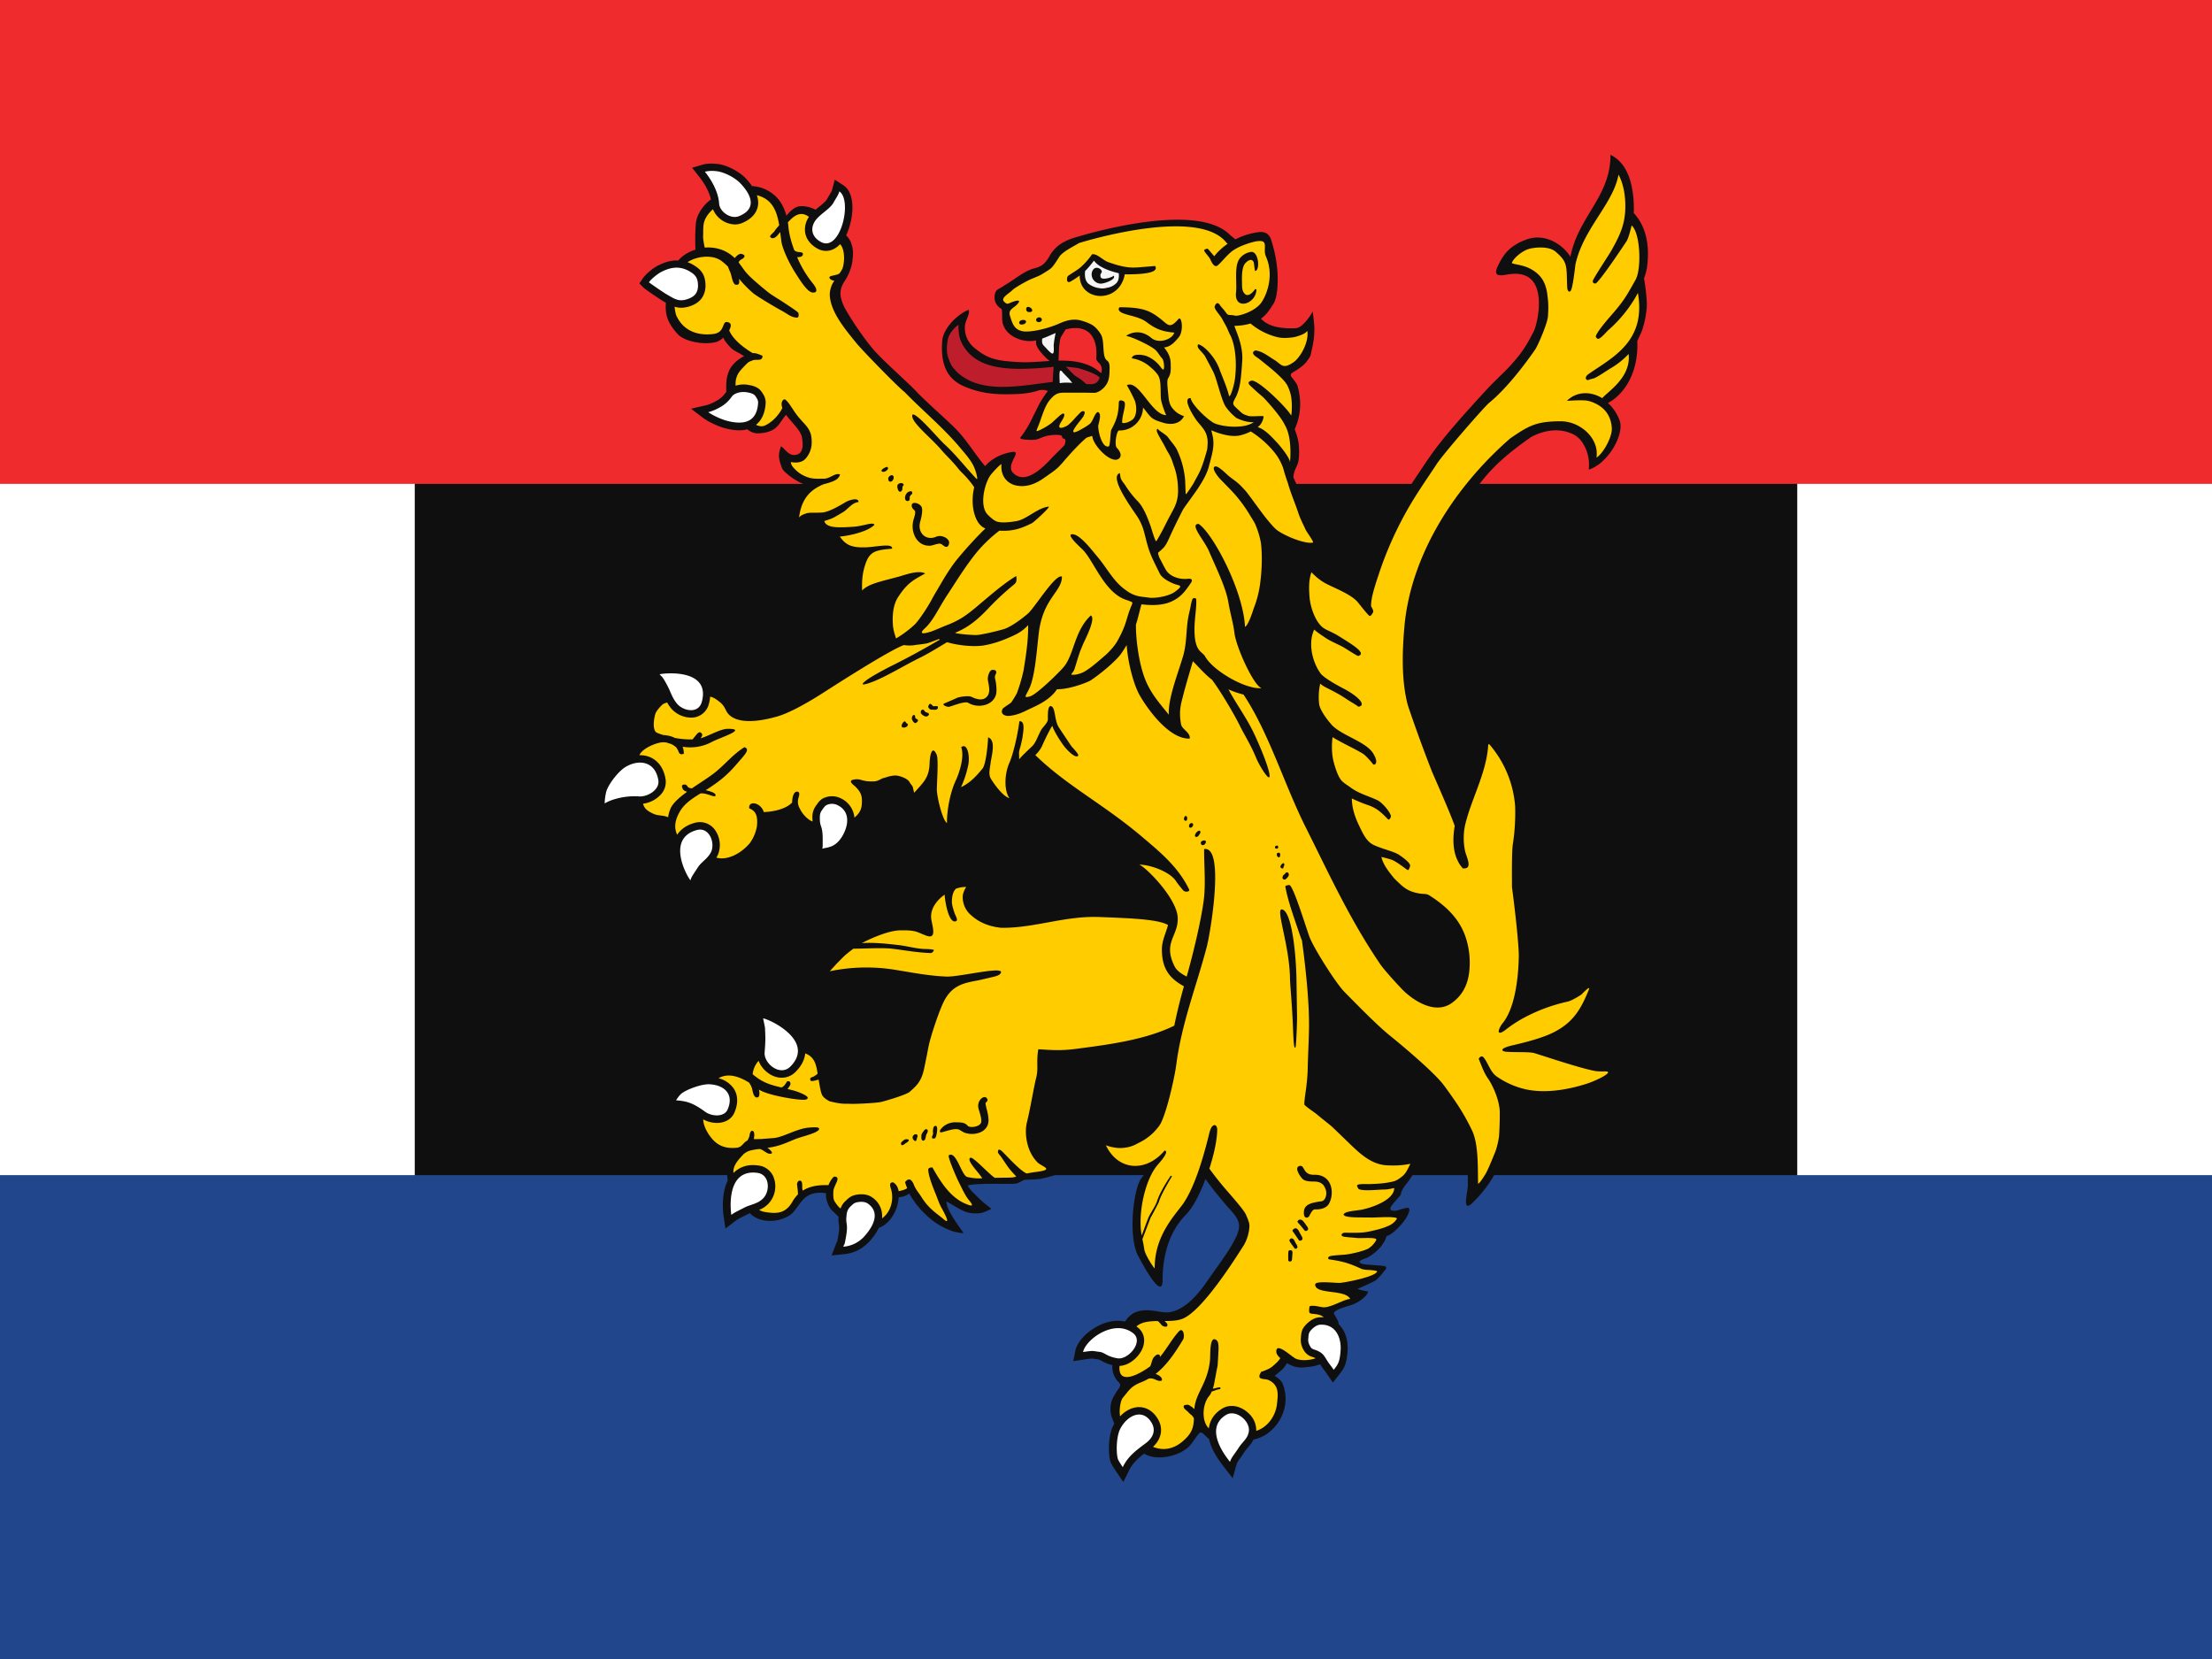 <?xml version="1.0" standalone="no"?><svg xmlns="http://www.w3.org/2000/svg" style="isolation:isolate" width="640" height="480"><rect width="100%" height="100%" fill="#333333" stroke="none"/><defs><clipPath id="a"><path d="M0 0h640v480H0z"/></clipPath></defs><g clip-path="url(#a)"><path fill="#FFF" d="M-40 0h720v480H-40z"/><path fill="#0F0F0F" d="M120 40h400v400H120z"/><path fill="#EF2B2D" d="M-40 0h720v140H-40z"/><path fill="#21468B" d="M-40 340h720v140H-40z"/><path d="M465.96 44.8c.06 12.06-9.32 17.81-11.59 29.48a12.67 12.67 0 0 0-5.62-4.76l-.23-.08a9.49 9.49 0 0 0-1.44-.45c-.04-.01-.07-.03-.11-.03-.29-.07-.58-.11-.87-.16h-.06c-.21-.04-.43-.04-.63-.05l-.3-.02h-.38a7.63 7.63 0 0 0-.68.03c-.93.09-1.87.3-2.8.7a14.5 14.5 0 0 0-4.32 2.46c-1.47 1.27-2.58 2.93-3.7 5.36-1.51 3.4 2 2.2 3.69 2.03 11.87-1.48 7.9 14.46 6.88 16.49-1.54 3-2.73 5.17-4.95 7.85a57.32 57.32 0 0 1-4.85 5.16l-1.93 1.9-1.1 1.11c-15.82 17.08-16.73 19.58-21.3 26.26-2.02 3.03-4.07 6.3-6.13 9.84l-.3.5c-.11.2-.24.42-.37.68a116.75 116.75 0 0 0-6.75 15.99l-.13.4-.16.48-.01.04c-.28.85-.53 1.7-.76 2.52l-.01.06a47.16 47.16 0 0 0-.89 3.84l-.07-.07c-3.41-3.78-5.14-3.51-9.2-5.53a16.04 16.04 0 0 1-2.52-1.52l-.6-.46v-.02c-.18-.15-.35-.3-.5-.45-1-.98-1.41-1.83-1.83-2.37l-.03-.04a10.57 10.57 0 0 1-.2-.23l-.13-.1-.1-.07a.63.63 0 0 0-.12-.08l-.12-.05a.88.88 0 0 0-.14-.04c-.03 0-.05-.02-.07-.03-.05 0-.1 0-.14-.02l-.01-.01-.15.65c-.04.18-.08.34-.1.51l-.19.77-.1.44-.15.62-.49 2c-.25 1.01-.46 2-.6 2.97l-.02.07c-.08.6-.15 1.17-.19 1.77v.14l-.03.83v.06a18.27 18.27 0 0 0 .04 1.05c.02.27.04.54.08.83l.02.12c.04.32.1.65.16.98v.03c.07.31.14.65.23.97l.04.13.3 1.05c.28.92.61 1.7.96 2.35-.9 1.68-1.46 4.89-1.56 6.92v.02c-.11 2.54.98 5.6 2.55 8.07.2.32.41.64.63.94a17.6 17.6 0 0 0-1.2 6.3c.01.82.1 1.64.29 2.41.29 1.21.58 2.22.95 3.13a10.5 10.5 0 0 0 1.92 3.12l.3.3c.31.3.65.61 1.04.92a36.69 36.69 0 0 0-.06 5.54c.05.58.11 1.13.18 1.68a39.22 39.22 0 0 0 .81 3.78c1 3.15 2.14 5.04 4.57 6.89-.18 3.07.13 5.33.85 7.24l.06.17.53 1.24c1.85 4.24 4.03 7.34 5.75 8.34a7.25 7.25 0 0 0 .8.4c.26 1.35.72 2.67 1.3 3.92a19.35 19.35 0 0 0 2.4 3.9c.44.56.84 1.07 1.23 1.54a17.09 17.09 0 0 0 4.09 3.78c.43.24 1.72 1.33 2.9 1.86 1.83.96 4.04.46 5.96 1.9 4.58 3.44 8.43 9.98 8.22 16.28-.1 2.77-.53 4.35-3.52 6.92-1.7 1.4-3.95 1.78-6.65.55a15.89 15.89 0 0 1-4.41-3.18 56.34 56.34 0 0 1-3.47-3.73 79.65 79.65 0 0 1-6.18-8.44l-.2-.32c-1.76-2.8-7.43-13.3-8.57-15.46l-.32-.61c-3.26-6.28-7.36-13.5-10.08-19.6a1170 1170 0 0 1-9.42-21.59c-1.48-3.46-3.8-7.35-5.4-10.93-.35-.76-.66-1.5-.92-2.24 2.34.2 4.77.1 7.35-.25-.05-.2-.14-.42-.25-.63-.67-1.22-2.4-2.54-3.68-3.7a9.12 9.12 0 0 1-1.18-1.24l-.1-.12c-2-3.08-4.22-7.78-5.84-10.47a10.97 10.97 0 0 0 .56-.53l.54-.62v-.02c.38-.45.75-.97 1.12-1.55l.01-.02c.37-.58.74-1.2 1.09-1.84l.37-.73a18.34 18.34 0 0 0 .5-1l.24-.52c.1-.2.2-.42.28-.64.1-.2.17-.4.26-.6l.24-.58a24.36 24.36 0 0 0 .51-1.37 32.45 32.45 0 0 0 .45-1.33l.22-.78.1-.35.19-.83.05-.21c.06-.35.13-.69.16-.99.37-3.5 1.19-13.8 0-16.43 2.07 1.07 3.99 2.66 6.4 3.7.64.27 1.32.48 2.03.66l.56.14c.66.12 1.32.24 2 .34l.18.03.86.11c1.1.12 2.22.19 3.34.13.24-.02.54-.08.87-.14 1.27-.25 2.93-.8 3.4-1.46-.08-.7-.73-1.23-1.61-1.58-.2-.08-.43-.16-.65-.22a4.82 4.82 0 0 1-3.31-2.41 22.88 22.88 0 0 1-2.33-4.6l-.21-.66c-.94-2.75-2.91-7.87-4.07-10.2.23-2.51 1.09-2.9 1.46-4.7.27-1.31.23-3.45.11-4.7a14 14 0 0 0-.65-3l-.53-1.56a17.5 17.5 0 0 0 1.34-10.15c-.13-.8-.28-1.5-.43-2.05a3.6 3.6 0 0 0-.5-1.12c-.44-.7-1.04-1.35-1.5-2v-.12c-.02-.13-.04-.23-.04-.32 0-.26.2-.48 1.39-1.15.26-.15.65-.42 1.08-.72.8-.57 1.7-1.32 2.06-1.86l.27-.36c.4-.54.84-1.15.98-1.77.65-3.02.93-4.06 1.02-6.47.11-2.03-.26-4.11-.48-6.09v.04l-.02.1c-.2.66-1.7 2.63-2.1 3.04-.75.76-1.62 1.75-2.92 1.8-1.54.06-2.86 0-4-.14-1.7-.22-3.02-.65-4.05-1.2a7.58 7.58 0 0 1-1.87-1.43c1.84-1.31 2.73-2.96 3.54-4.17 1.18-1.82 1.45-5.6 1.24-9.37a39.62 39.62 0 0 0-1.9-9.49 3.23 3.23 0 0 0-1.11-1.55c-1-.7-2.35-.52-3.65-.26a20.29 20.29 0 0 0-5.51 1.9l-1.5-1.23c-10.26-10.58-45.88 1-45.88 1v-.01c-.55.22-1.07.43-1.6.68l-.72.36c-1.09.61-2.76 1.7-4.06 4-.27.47-.53.87-.79 1.23-.44.62-.9 1.1-1.5 1.5a6.8 6.8 0 0 1-1.94.8c-1.18.27-2.32.83-3.46 1.5-1.8 1.07-3.55 2.44-5.37 3.48-1.14.9-2.19.97-2.64 2.08-.14.37-.23.86-.23 1.53 0 .76.29 1.46.68 2.02.39.53.87.94 1.31 1.16.17.1.21 1.12.22 1.92v.97c0 .7.13 1.34.37 1.94a6.2 6.2 0 0 0 1.93 2.55 9.1 9.1 0 0 0 3.8 1.74c.99.2 2.01.26 3.01.14l.7-.13c0 .52-.06.86.13 1.4.05.17.14.36.25.58.41.84 2.02 2.79 3.55 3.98-2.9.16-5.7.43-8.16.34-2.12-.09-3.82-.21-5.29-.41-2.85-.4-4.77-1.1-6.9-2.63-.5-.36-1.02-.77-1.57-1.23a7.35 7.35 0 0 1-2.55-6.63c.38-1.7 1.47-3.22 1.03-4.27l-.6.27c-3.05 1.48-6.73 5.22-7.04 8.67-.81 10.12 4 12.64 8.87 14.18h.02l.13.05c2.95.91 5.53 1.2 8.16 1.27.88.02 1.78.02 2.7 0l1.25-.03c1.5-.05 3.29-.17 5.32-.66l.91-.24a4.28 4.28 0 0 1 3.21 0 27 27 0 0 0-2.5 3.8l-.01.05c-.25.44-.48.9-.71 1.37l-.03.06c-.2.41-.4.82-.62 1.23l-.76 1.54v.02c-.47.93-.96 1.85-1.5 2.76l-.03.04c-.27.43-.54.87-.84 1.29l-.08.11c-.3.43-.62.86-.96 1.26 0 .08.06.16.15.22.26.18.84.28 1.49.32.9.08 1.9.07 2.21.07a4.7 4.7 0 0 0 1.68-.38l1.25-.5a11.6 11.6 0 0 1 4.33-.55c.62.03.88.2.99.36l.05.1v.03l.01.03c.03.11.02.21.03.26.22.43.98.16.93.98-.03.32-.1.7-.25 1.18l-.71.73c-1.22 1.22-2.51 2.46-3.53 3.57l-.81.83c-2.57 2.57-6.8 6.04-9.87 2.9-2-2.08 1.7-5.5.59-6-.21-.1-.58-.1-1.18.02-3.3.6-5.76 2.1-7.5 4.04a49.63 49.63 0 0 1-1.91-2.42c-1.09-1.45-2.16-2.99-3.29-4.48a37.95 37.95 0 0 0-4.77-5.33c-3.16-3-7.65-6.95-9.87-9.33a97.55 97.55 0 0 0-3.7-3.6c-2.93-2.76-6.38-5.9-8.64-8.44-.15-.17-.3-.35-.45-.5a90.01 90.01 0 0 1-7.9-11.54 18.53 18.53 0 0 1-.54-1.13c-.77-1.96-1.36-3.97.31-6.56.53-.83.93-1.52 1.27-2.25.21-.46.4-.94.56-1.48.27-.7.43-1.46.55-2.33.06-.53.12-1.12.16-1.77a8.4 8.4 0 0 0-.8-4.05 7.18 7.18 0 0 0-.85-1.22l-.3-.35-.02-.04c.4-.81.75-1.72 1.03-2.73 1.28-4.41 1.2-9.76-1.85-11.73l-2.48-1.6-.75 2.88c-.1.4-.26.67-.7 1.4-.22.37-.47.78-.76 1.31-.39.68-1.24 1.36-2.12 2.09l-1.22 1h-.02a9.47 9.47 0 0 0-1.38-.58l-.1-.03a8.22 8.22 0 0 0-.84-.23l-.6-.1c-.05-.01-.1-.03-.17-.03a6.4 6.4 0 0 0-1.34-.04l-.17.02c-.2.02-.37.06-.55.1l-.19.07c-.15.05-.3.12-.44.2a5.45 5.45 0 0 0-1 .68c-.6.48-1.14 1.06-1.63 1.7-.09-.35-.19-.68-.3-1l-.1-.27-.25-.66-.17-.37-.24-.5-.21-.4-.24-.4-.26-.42-.23-.32c-.1-.15-.21-.3-.33-.43a1.66 1.66 0 0 0-.2-.22c-.12-.16-.26-.32-.4-.46l-.08-.07a10.73 10.73 0 0 0-6.94-3.07c-.5-.73-1.1-1.46-1.8-2.2-1.72-1.87-5.5-4.02-8.52-4.24-.33-.03-.84-.07-1.44-.07-.94 0-1.77.1-2.49.3l-3.1.91 2.03 2.55c.88 1.1 2.78 3.74 3.44 6.63a7.1 7.1 0 0 0-.63.47l-.22.18-.25.23-.17.16-.26.26-.13.15c-.3.33-.6.66-.86 1.03l-.11.16-.22.3-.14.21-.18.3c-.05.09-.1.16-.13.24l-.16.3a9.85 9.85 0 0 0-.34.71l-.13.32-.09.26-.09.29-.07.26-.07.29-.04.26c-.03.1-.03.19-.04.29 0 .08-.02.14-.03.21-.24 2.5-.22 5.1-.14 7.62-.04.02-.1.03-.13.06-.24.07-.48.16-.72.25a9.58 9.58 0 0 0-1.1.5c-.2.1-.4.21-.59.33l-.19.1c-.23.16-.47.31-.7.48l-.26.2a7.49 7.49 0 0 0-.7.62l-.25.24-.35.37-.01.02c-.17 0-.31-.03-.46-.03-1.73 0-3.45.49-5.42 1.5-1.13.57-3.32 2.2-4.32 3.66L184.99 82l1.26 1.28c.44.45 4.89 3.45 5.75 3.93l.59.35.07.04-.02.33-.03.7v.43c0 .11 0 .22.02.33 0 .12 0 .25.02.37l.03.33.05.35.05.31.06.33.07.3.09.31.09.28.11.32.1.26c.07.18.15.36.24.53.04.1.08.17.14.26l.15.3a7.93 7.93 0 0 0 .33.54l.17.27.2.28.18.26c.07.11.15.2.23.3.05.09.11.16.17.23l.35.44.09.1.5.58c1.26 1.39 3.95 2.3 6.64 2.58 1.7.16 3.38.07 4.74-.33a6.42 6.42 0 0 0 1.87-1.22c.08.25.19.48.32.7l.02.05c.4.66.95 1.26 1.52 1.9.32.37.69.67 1.1.95.82.54 1.83 1 3.04 1.76l-.22.13a17.55 17.55 0 0 0-.98.59l-.5.33-.28.24-.41.34-.26.25c-.13.11-.24.23-.36.36l-.22.24a15.07 15.07 0 0 0-.49.64l-.3.48-.1.17c-.12.23-.23.46-.32.69l-.08.2-.18.51-.08.3c-.05.14-.08.3-.12.44l-.06.32a9.51 9.51 0 0 0-.13.78l-.04.46-.02.34-.03.53v1.13c0 .27.02.55.04.82a8 8 0 0 1-3.29 2.89c-1.14.62-2.2.95-2.4 1l-4.53 1.05 3.69 2.8c.68.5 4.24 2.7 8.05 3.25.76.13 1.5.19 2.18.19.84 0 1.62-.1 2.34-.3.17.14.34.26.52.38l.11.08.44.25.17.07c.16.07.32.14.5.2l.13.04c.23.06.46.1.71.14.36.02.72 0 1.07 0 .07-.02.14-.02.2-.02.66-.05 1.3-.16 1.87-.31l.2-.07c.2-.05.38-.11.57-.18l.24-.1a5.84 5.84 0 0 0 1.2-.64 7.9 7.9 0 0 0 1.72-1.9c.5-.7 1-1.46 1.57-2.11 1.46 1.95 3.73 4.04 4.43 5.87l.02.06c.08.24.15.48.18.71.2 1.2.5 3.49-.73 4.48-.18.14-.39.25-.63.34-2.42.81-3.56-1.72-4.7-2.34 0 0 0-.02-.02-.02-1.03 2.68-.54 4 .27 6.25.12.33.4.7.8 1.1a18.24 18.24 0 0 0 4.56 3.18c.64.3 1.2.51 1.57.54-2.5 1.98-3.52 5.32-4.17 8.94l-.3 1.86c-.1.62-.17 1.18-.19 1.64-.08 1.5.33 2.1 2.06.93l.26-.18c3.93-2.72 4.08-3.36 5.64-1.5l1.47 1.8.89.99c1.37 1.5 3 3.1 4.41 4.31 1.4 1.21 4.65 1.53 5.74 1.76-.4 1.03-.93 2.82-1.33 4.6 0 .03 0 .05-.02.08a24.9 24.9 0 0 0-.32 1.68c-.21 1.26-.67 10.05 1.12 7.53l.23-.36.23-.38a7.05 7.05 0 0 1 1.42-1.52c.11-.1.23-.18.36-.27.62-.47 1.29-.85 1.94-1.06 2.82-.88 5.8-2.08 6.39-1.32-1.63 3.02-2.77 4.6-2.77 8.55 0 1 .16 2.9.33 3.78.27 1.26.49 2.03.6 2.3l.01.03.48 1.5c-1.05.49-2.4 1.22-3.92 2.1-5.76 3.32-13.92 8.8-17.42 10.78-5.58 3.23-14.36 9.37-22.43 6.68a.37.37 0 0 1-.08-.03c-.16-.05-.3-.12-.44-.18l-.12-.06-.44-.26-.11-.07a4.5 4.5 0 0 1-.38-.3l-.1-.09a7.5 7.5 0 0 1-.35-.34l-.1-.09-.3-.33-.13-.16a7.44 7.44 0 0 1-.2-.26c-1.32-1.65-2.5-3.63-5.87-4.36a6.65 6.65 0 0 0-1.2-2.53c-2.3-3.03-6.71-3.66-9.99-3.66-1.69 0-3.15.17-3.8.33l-3.16.8 2 2.61c.24.34.44.53.6.68.19.19.48.46 1.49 2.4.26.46.48.99.72 1.53l.1.25-.19.1-.47.27c-.12.06-.23.14-.34.22l-.45.3c-.1.07-.18.15-.26.22-.26.22-.51.45-.75.69l-.3.3-.31.37a6.92 6.92 0 0 0-.54.73l-.27.45-.2.33c-.13.25-.25.51-.36.78-.02.02-.02.05-.03.08a6.35 6.35 0 0 0-.47 1.65 5.96 5.96 0 0 0-.09.9l-.01.21c0 .28.01.55.05.8v.03c.03.28.1.55.17.81l.06.19a5.43 5.43 0 0 0 .47 1.07l.2.27.11.16c.17.23.35.44.57.64a8.47 8.47 0 0 0-3.95 2.35c-.5.5-1 1.03-1.48 1.6-.13.15-.24.3-.33.48l-.06.1a3.41 3.41 0 0 0-.23.51l-.15.51v.03l-.1.5v.02c-.74.24-1.5.56-2.21.97-2.42 1.33-5.74 5.4-6.7 8.22v.04l-.02.04c-.17.6-.65 2.74-.57 4.33l.17 3.83 3.16-2.12c1.06-.73 4.23-1.72 7.4-1.72l.2.02v.03c.02.2.05.4.1.58l.03.13c.04.18.1.36.17.53l.03.03c.07.17.16.33.26.48l.03.05a5.14 5.14 0 0 0 1.26 1.3l.11.1.4.3.72.55c1.08.7 3.2 1.31 4.01 1.42a8.15 8.15 0 0 1 1.84.63c.18.1.36.2.54.32l.03.21c.03.26.07.51.12.77l.09.4c.1.42.23.87.4 1.3l.15.4.16.36a9.27 9.27 0 0 0 .72 1.36c-1.34 5.14 2.36 11.43 3.27 12.4l2.64 2.8.99-3.73c.12-.44.25-.67 1.95-3.26.28-.4.75-.83 1.23-1.3l.7-.66c.34.13.68.25.96.33h.01a2.04 2.04 0 0 0 .44.1c.65.12 2.28.06 3.41-.15l1.49-.3a9.57 9.57 0 0 0 3.97-1.73c.21-.17.41-.35.62-.55 2.99-3.15 4.19-4.72 4.5-8.17.1-.9.12-1.92.1-3.14l2.32-.14 1.49-.11c.24-.03.5-.03.74-.06a6.87 6.87 0 0 0 3.5-1.34l.26-.18c.07.19.14.37.24.53l.06.12c.86 1.47 2.16 2.63 2.65 3.13l.08.06.1.08c.03.04.09.08.13.1l.11.08.17.11.13.09c.07.03.12.07.18.11l.32.19.16.09.24.12.2.1.2.1c.08.04.16.09.25.12l.09.04.74.33c.27.99.27 2.22.27 3.43v1.24c-.03.13-.06.29-.08.47l-.48 3.28 3.16-.88c.23-.07.47-.11.72-.16 1.6-.33 4.06-.82 6.21-4.25.47-.75 1.24-2.18 1.61-3.93l.85-.45.07-.04.31-.19.13-.08.27-.2.1-.07c.12-.1.25-.2.36-.32l.04-.04a6.36 6.36 0 0 0 .7-.86l.3-.55c.88-1.86 1-4.37.87-6.41v-.22c-.04-.5.01-.83.13-1.06.19-.39.56-.5 1.05-.55.35-.04.75-.05 1.2-.14l.55-.11c3.94-.82 5.2-1.4 6.44-.82 2.38 1.2 1.46 6.13-.7 7.4.03.01.12 0 .23-.03.46-.1 1.45-.5 2.29-.88.5-.24.95-.45 1.16-.58.22-.13.44-.28.63-.42 1.79-1.28 2.6-3.12 3.28-4 .25-.33.5-.52.74-.5.54 0 .54-.06.98.32a.97.97 0 0 1 .21.34c.04.1.07.2.08.31l.03.12.01.2c.02.2.02.42 0 .63v.04l-.02.8c-.02.55-.04 1.2.08 2 .52 3.16 3.66 8.43 5.66 9.43.3.14.55.2.78.15 0-1.92.03-2.05.05-2.76v-.8c0-1.42 0-2.08.17-3.4.06-.8.09-1.75.28-2.58.11-.48.27-.92.53-1.27.97-1.25 3.57-2.4 4.66-3.34.86-.76 3.3-2.73 3.52-3.01l.37 1.04c.45 1.18 1 2.29 1.74 3.28l.06.1.25.28a5.75 5.75 0 0 0 .88.93c.92.82 5.74 4.83 6.45 2.59-2.39-4.5-2.44-9.43-.82-10.64 1.32-.98 2.54-1.88 3.61-2.74 3 3.58 15.2 12.61 18.92 14.8 2 1.15 15.44 11.88 16.57 13.04a85.04 85.04 0 0 0-8.93-.61c-.31 0-.47.06-.51.18-.1.27.48.86 1.35 1.63.7.62 1.59 1.34 2.46 2.14a75.84 75.84 0 0 1 6.17 6.4c1.58 1.74 3.69 4.1 4.18 6.08l.08.29-.97-.19-.84-.15c-.99-.22-2.77-.43-4.16-.6l-.98-.1c-1.27-.15-2.71-.25-4.16-.33-1.89-.1-3.82-.15-5.53-.18a94.3 94.3 0 0 0-9.75.3c-2.93.22-5.8.54-8.58.91-2.31.16-5.1.78-7.88 1.18-.72.11-1.46.21-2.18.27l-.52.05h-.03c-2.17.15-4.22.04-5.96-.68a.44.44 0 0 0-.1-.04c-2.43-.99-5.42-2.62-5.42-5.49v-.1l.04-.37.03-.2.09-.3.08-.2a2.31 2.31 0 0 1 .24-.43c.04-.06.09-.12.14-.16.04-.07.1-.12.14-.18.16-.16.33-.32.52-.46l.1-.08a10 10 0 0 1 1.47-.9l.53-.31.14-.08v-.01c-1.63-1.2-4.88-1.04-7.04-.66-.4.08-.8.19-1.18.3-1.22.36-2.37.89-3.64 1.5-1.1.58-2.58 2.03-3.7 3.58a10 10 0 0 0-1.45 2.71c-.1.32-.16.63-.16.9 0 1.42.32 3.49 0 3.72-.27.16-.76-.06-1.36-.16a23.77 23.77 0 0 0-2.42-.14h-.16l-1.3-.02c-.86 0-1.71.02-2.53.06l-.47.01-.65.02c-2.28.1-4.63 1.02-6.85 2.15-1.7.88-3.31 1.88-4.75 2.73-.3.15-.87.55-1.6 1.13l-.26.2-.17.14-.06.04c-3.23 2.61-8.8 7.78-9.68 10.3v.02l-.1.28c-.04.23.07.9.35 1 .06.01.12.02.2-.01 6.34-2.97 15.6-3.51 22.75-2.03 1.52.33 3.07.56 4.62.74 1.6.2 3.19.34 4.73.5a56.92 56.92 0 0 1 4.73.58l.02.02c.37.73.12 1.5-.35 2.33-.36.63-.85 1.28-1.3 1.97-.23.37-.46.75-.64 1.14a54.88 54.88 0 0 0-3.05 8.5c-.67 2.44-1.01 4.78-1.69 7.63a48.5 48.5 0 0 1-1.18 4.15c-1.31 3.29-5.06 5.25-11.64 6.18a35.52 35.52 0 0 1-3.82.4c-1.04.04-2 .02-2.96-.06l-.92-.05c-3.07-.16-5.12-.26-5.32-3.5-.05-.83-.16-1.83-.34-2.88a17.67 17.67 0 0 0-1.39-4.66c-.14-.27-.28-.54-.43-.79l-.47-.7a13.73 13.73 0 0 0-1.1-1.39h-.02a6.79 6.79 0 0 0-3.25-2.11c-2.1-4.93-9.1-8.23-11.18-8.62l-3.12-.59.62 3.14.34 1.68c.17.83.17.83.18 1.16l.03.98.02.27c.04 1.28.06 2.08-.13 4.7l-.34.27a1.84 1.84 0 0 0-.24.2l-.1.07c-.49.5-1.03 1.35-1.5 2.14-.13.2-.25.4-.35.6l-.2.33c-.16.33-.38.88-.82 2.36l-.52-.23-.62-.27a5.63 5.63 0 0 0-2.48-.59c-.26 0-.52.03-.76.06l-.25.02c-.27.04-.53.08-.77.14l-.18.04a6 6 0 0 0-.71.22l-.03.01c-.23.09-.44.19-.64.29l-.12.05a7.35 7.35 0 0 0-1.77 1.4l-.05.05-.55.62c-.31-.03-.62-.07-.94-.09h-.18c-2.65 0-7.13 1.56-9.21 3.2l-.03.03-.05.03a9.8 9.8 0 0 0-1.97 2.46l-1.75 3.01 3.45.25c2.43.17 3.78.5 6.1 2.05-.01.6 0 1.23.05 1.88l.05.6.04.37c.05.34.1.68.17 1.01l.06.3c.07.32.15.65.24.96l.03.13a11.91 11.91 0 0 0 .94 2.32c1.45 2.88 3.85 4.93 8.63 4.55-.18.32-.35.65-.5.98-.4.83-.68 1.62-.72 2.09a15.95 15.95 0 0 0 .12 3.77c-2.03 4.09-1.31 9.6-1.2 10.3l.53 3.58 2.88-2.18c.6-.45.76-.55 2.76-1.55l.86-.44c.17-.1.38-.19.6-.26l.01.02.38.37.18.16c.13.1.26.21.41.3l.2.15.45.26c.08.04.15.08.24.11.15.08.3.16.46.22l.26.1.48.16.3.08.5.11.33.06c.22.03.46.07.7.09.2.02.38.04.58.04h.32l.55-.01.32-.03c.19-.01.37-.02.56-.05l.3-.04c.2-.03.38-.06.57-.11l.3-.06.56-.16.27-.09.57-.2.24-.1c.2-.1.41-.19.6-.3l.17-.07.73-.44c.24-.16.46-.36.68-.56 1.46-1.4 2.5-3.71 4.15-4.81 1.84-1.24 3.87-1.26 5.64-.98a6.3 6.3 0 0 0 .1 1.75c.22.82.8 2.46 1.57 3.18l.32.3.82.79.82.78c-.06.7-.05 1.4.1 2.29.2 1.09-.06 2.47-.29 3.82l-.03.16-.16.83c-.1.17-.22.41-.38.82l-1.26 3.29 3.47-.36c2.17-.22 5.01-.88 7.85-4.13.82-.95 1.7-2.15 2.33-3.5.16-.05.32-.12.48-.19l.1-.04c.24-.11.46-.22.67-.36l.12-.08c.17-.1.33-.22.5-.34l.22-.19.34-.3.24-.23.3-.3a7.63 7.63 0 0 0 .48-.6l.22-.28c.08-.13.17-.24.24-.37l.19-.29.3-.52.2-.4.2-.41.14-.35.14-.37.13-.36.1-.37.11-.36.08-.35.09-.4.05-.31.05-.4.03-.24.03-.43.45-.06h.01c.24-.03.45-.07.65-.12l.12-.02a6.96 6.96 0 0 0 .65-.22 5.5 5.5 0 0 0 1.2-.67c1.25 2.3 3.14 4.7 5.4 6.69a20.32 20.32 0 0 0 6.72 4.07c.04.02.08.02.1.04 1.15.38 2.32.62 3.5.67l-.1-.15-1.06-1.5c-1.67-2.36-3.82-5.59-3.82-7.5.35.16.7.35 1.06.56 1.2.69 2.46 1.54 3.92 2.18 1.13.53 2.49.74 3.84.68.32-.01.66-.04.98-.08.97-.1 2.49-.88 3.19-1.2v-.01c-1.2-1.04-2.12-1.7-2.6-2.14a45.6 45.6 0 0 1-1.56-1.49l-1.26-1.25a7.32 7.32 0 0 1-1.4-1.91l.03-.01.45-.1c.06 0 .15-.02.23-.04l.32-.04c.14-.02.29-.05.45-.06l.36-.04.33-.03.45-.03.2-.01c2.57-.16 5.89-.08 8.6-.1H292.27l.49-.01h.21l.6-.03c.86-.03 1.71-.59 2.39-.92.31-.15.59-.25.8-.23l.68-.02c1.06-.03 2.13-.07 3.1-.18.23-.03.46-.04.67-.08a33.9 33.9 0 0 0 2.96-.75c.52-.15 1.15-.3 1.71-.48l.64-.2c0-.35-.18-.77-.47-1.19l-.03-.04a13.94 13.94 0 0 0-1.8-1.95l-.67-.6c-.5-.45-.96-.94-1.37-1.5a11.51 11.51 0 0 1-2.16-6.55 21.53 21.53 0 0 1-.02-2.8c.01-.34.04-.68.07-1.04 0-.5.16-1.75.28-2.25.15-.78.41-2.5.6-3.31.03-.05.03-.1.04-.13.28-.93.56-2.1.83-3.13.2-.78.38-1.49.52-1.91.23-.78.36-1.7.45-2.64.15-1.55.15-3.12.15-4.04 10.16-.41 26.47-2.04 35.91-6.26-.78 3.68-1.47 7.17-1.87 9.32-.07.4-.14.75-.18 1.04a95.1 95.1 0 0 1-.4 2.08c-.99 4.78-2.43 10.04-5.08 13.05-.87.96-3.49 2.49-5.85 3.19a7.8 7.8 0 0 1-2.37.37c-2.38-.1-4.17-4.66-6.06-3.62-.82 4.97.17 10.01 5.17 12.26a16.01 16.01 0 0 0 6.9 1.2l.05-.02c.5-.05.96-.16 1.33-.22l.13-.02.12-.01h.31l.08.05c.02 0 .03.01.05.03.4.4-.5 1.22-1.1 2.15-.15.21-.27.43-.36.64-.28.58-.54 1.32-.79 2.21-1.46 5.3-2.07 15.3.58 19.76.08.13 4.57 8.88 6.25 8.5l.15-.06.01-.01c.3-.22.46-.78.46-1.84 0-6.06 1.4-12 4.83-16.65.58-.76 1.2-1.51 1.89-2.2 1.01-1.03 2-2.47 2.92-4.18a47.4 47.4 0 0 0 2.75-6.15c.6.8 1.76 2.37 2.4 3.18.16.21.3.4.37.47.64.76 1.85 2.26 2.86 3.45.44.53.85 1 1.15 1.32 3.79 4.05 3.84 5.54.65 11.01-1.62 2.74-4.5 6.58-7.48 10.9-3.03 4.27-6.56 7.56-10.23 8.16-.4.07-.81.08-1.25.06-1.92-.07-4.23-.82-6.61-.55h-.05l-.9.16-.34.1c-.18.05-.35.09-.5.15l-.36.14a4.94 4.94 0 0 0-1.1.63c-.09.06-.2.13-.27.2-.13.1-.25.2-.37.32l-.21.21c-.16.16-.3.32-.43.5l-.1.12c-.17.22-.34.45-.5.7a9.98 9.98 0 0 0-2.1-.24c-5.59 0-11.51 4.84-12.26 8.65l-.6 3.02 3.02-.45a19.8 19.8 0 0 1 2.34-.28c.2 0 .32 0 .67.07.29.05.62.1 1.12.16.29.03.47.12.98.4.7.39 1.62.9 3.17 1.26v.77l.02.27a5.24 5.24 0 0 0 .09.72l.01.04.04.18.11.4.05.14c.05.16.12.33.2.5l.03.08.3.58.03.08c.66 1.16 1.6 1.4 1.33 2.31a2.77 2.77 0 0 1-.4.76c-.49.69-.95 1.37-1.35 2.1a7.62 7.62 0 0 0-.4 6.78l.07.15.43 1.1-.4.74c-1.26 2.54-1.44 7.61-.75 10.1l.04.1c.23.7.79 1.6 1.67 2.9l2.05 3.03 1.63-3.28c.95-1.93 2.09-3.15 4.38-4.94.2.13.42.23.63.33l.12.06c.2.09.41.17.63.24.06.03.12.04.19.06.2.07.42.12.63.17l.23.05c.22.04.43.08.66.1l.24.02.69.05h.94l.13-.02c.77-.03 1.53-.15 2.29-.32l.39-.08.5-.15.44-.13.47-.16.45-.17.42-.19.44-.2.4-.2.4-.23.36-.23c.14-.08.26-.17.38-.26.11-.08.22-.15.3-.23a5.57 5.57 0 0 0 .6-.51c.52-.5 1.01-1.2 1.5-1.88l.6-.86c.31-.44.63-.84.93-1.16.2-.23.45-.24.71-.14.57.22 1.19.99 1.56 1.33.06.07.14.13.22.2l.08.07c.05.04.1.09.17.13l.1.09c.52 2.38 1.9 5 4.13 7.82l.1.15 2.6 3.37 1.15-4.1c.11-.4.34-.74.99-1.65.35-.51.8-1.14 1.35-1.98.23-.37.55-.74.89-1.13a11 11 0 0 0 1.66-2.33l.63-.15.19-.05.42-.14.26-.09.35-.13.26-.11a4.45 4.45 0 0 0 .6-.3l.3-.16c.1-.04.18-.1.27-.15l.29-.18.26-.17.28-.2.25-.18c.1-.08.19-.14.27-.22l.24-.2c.1-.07.18-.15.27-.23l.22-.21.3-.3c.12-.1.23-.22.34-.34l.26-.3.2-.24.22-.27.2-.27.19-.28.19-.28.17-.28.18-.3.16-.28a9.68 9.68 0 0 1 .3-.6l.15-.32.13-.3.14-.34c.03-.1.06-.2.1-.28l.12-.36.08-.27a11.5 11.5 0 0 0 .36-1.68l.05-.43.02-.24.03-.43.01-.26v-.43-.26l-.03-.45-.02-.23-.05-.47-.04-.2c-.03-.18-.05-.35-.09-.51 0-.06-.02-.11-.03-.16l-.13-.55v-.04c-.13-.44-.26-.88-.43-1.31-.32-.8-1.24-1.65-2.37-2.32l.2-.13c.4-.29 1-.84 1.38-1.15l.24-.18a7.84 7.84 0 0 0 1.75-2.17l.01-.02c.53.28 1.04.55 1.6.77l.08.03a7 7 0 0 0 3.39.4l1.2-.12.12-.01.5-.07c.1 0 .2-.02.28-.03a11.35 11.35 0 0 0 2.43-.67c.02 0 .02.02.04.04.36.63.79 1.19 1.2 1.73.29.38.56.74.8 1.11l1.67 2.43 1.83-2.34c1.47-1.87 2.18-2.95 2.43-7.11.13-2.86-.72-5.47-2.35-7.2l-.24-.23-.06-.34c0-.1-.03-.2-.03-.28-.11-.49-.98-1.91-1.09-2.08-.14-.15-.2-.3-.2-.44v-.03c0-.06.02-.12.05-.18l.02-.04a.82.82 0 0 1 .11-.17l.05-.05a2 2 0 0 1 .25-.2c.06-.06.14-.11.22-.16l.07-.04.3-.16.06-.04.38-.16.12-.06.32-.13.31-.11a52.98 52.98 0 0 1 2.29-.75c.05-.02.08-.04.12-.04l.25-.08.38-.12c.25-.08.54-.2.83-.34.7-.35 1.48-.82 2.14-1.35.49-.4.92-.81 1.2-1.22.12-.16.2-.33.27-.48.04-.05.18-.36.16-.41v-.03a12.27 12.27 0 0 1-2.81-.64 1.6 1.6 0 0 1-.23-.13l.27-.1c.96-.4 4.03-1.75 4.94-2.33l.05-.03c.02 0 .02 0 .03-.02l.13-.09a16.4 16.4 0 0 0 2.27-2.57c.44-.55.76-.66.5-1.2-.06-.1-.39-.22-.76-.28-.81-.1-2.11-.16-3.1-.26-.24-.04-1.08-.04-1.9-.14h-.03c-.09-.02-.16-.03-.25-.03l-.15-.03-.18-.03-.28-.06a.1.1 0 0 1-.05-.01l-.27-.07a.51.51 0 0 0-.08-.03l-.17-.07-.07-.04-.13-.09-.06-.03a.71.71 0 0 1-.1-.13v-.01c-.1-.2.03-.37.28-.55.55-.37 1.64-.67 1.93-.82a13.38 13.38 0 0 0 3.58-2.8c.65-.71.97-1.31 1.46-2.08.1-.22.43-.99.54-1.37 1.3-.22 4.04-2.74 5.52-5.03.36-.56.65-1.1.82-1.6l.07-.22c.12-.36.19-.6.14-.88-.1-.49-.33-.44-.75-.38-1.04.11-2.55.77-3.36.82h-.47l-.09-.01a1.4 1.4 0 0 1-.36-.07.93.93 0 0 1-.2-.08.27.27 0 0 1-.05-.04.5.5 0 0 1-.12-.1l-.03-.06a.39.39 0 0 1-.05-.13v-.06l.01-.16c0-.03 0-.06.02-.09l.06-.18.04-.1.12-.22a4.8 4.8 0 0 1 .23-.35c.02 0 .03-.02.04-.04.59-.81 1.58-1.84 2.48-2.9.16-1.6 1.52-2.97 2.33-4.13 1.79-2.57 2.54-3.72 2.65-5.86 0-.6.1-1.1-.43-1.48h-.01a2.12 2.12 0 0 0-1.08-.22c-.64.04-1.29.13-1.87.2l-.37.04-.37.04c-.23.04-.8.15-1.33.23l-.67.1a11.5 11.5 0 0 1-2.6-.16c-3.25-.44-9.54-5.54-11.17-7.79-1.26-1.7-7.45-6.8-10.18-7.93a2.54 2.54 0 0 0-.5-.17 221.49 221.49 0 0 0 .93-38.18 66.68 66.68 0 0 0 12.13 14.57c6.23 5.59 13.06 10.41 18.8 16.22a53.8 53.8 0 0 1 8.88 11.42c1.3 2.3 2.4 4.77 3.3 7.49.16.56.29 1.14.4 1.73.66 3.52.58 7.4.58 11.19 0 1.34-1 5.08-.26 5.74.29.25.85.04 1.84-.98a36.15 36.15 0 0 0 7.04-9.69c.42-.8.85-1.67 1.3-2.58l.08-.16c.51-1.12 1.1-2.86 1.5-4.53.3-1.15.5-2.25.54-3.08l.01-.48c.05-1.34.07-2.75.02-4.08a14.2 14.2 0 0 0-.53-3.5c-.33-1.27-.72-2.48-.85-3.18 0-.1 0-.2.02-.28v-.03a1.65 1.65 0 0 1 .04-.24l.06-.15.01-.02c.06-.1.13-.16.22-.2.04-.02.09-.02.13-.03H436.08l.1.02c.03.02.06.03.1.03l.1.04c.03 0 .06.02.1.04.07.04.17.08.25.14l.03.01.17.1.02.02.71.48c1 .66 2.75 1.25 4.25 1.6.86.2 1.64.32 2.14.32.65 0 1.3 0 1.97-.02 1.6-.03 3.2-.12 4.64-.3 4.6-.45 9.1-1.49 13.11-3.46 1.74-.87 3.69-1.75 4.99-3.12.36-.36.68-.75 1.01-1.12a27.4 27.4 0 0 1 .83-.9c.04-.06.21-.23.4-.52l.09-.15c0-.04.06-.13.11-.24l.04-.08c.15-.32.38-.75.43-.9l.02-.04c-.42-.04-.8 0-1.16.05-.5.09-1 .2-1.54.22h-.28c-2.13-.1-4.45-.38-6.79-.8a92.64 92.64 0 0 1-13.86-3.74c-.02 0-.03-.01-.04-.03a.78.78 0 0 1-.16-.08c-.03-.01-.03-.03-.06-.03a.32.32 0 0 1-.09-.08l-.03-.05-.05-.09a.1.1 0 0 1-.01-.05v-.1-.05l.05-.12.01-.05.1-.14c0-.01 0-.03.02-.03.48-.66 1.81-1.5 3.24-2.3 1.13-.64 2.31-1.25 3.15-1.7l.4-.23h.02l.6-.38a15.55 15.55 0 0 0 3.96-4.99 89.45 89.45 0 0 0 2.7-5.87c.25-.85 1.04-2.56 1.33-3.74.04-.1.06-.22.08-.31l.04-.26c.12-.94.1-1.56-.25-1.71-.42-.2-1.11.06-1.95.55-1.4.83-3.23 2.33-4.94 3.58a25.1 25.1 0 0 1-2.1 1.4c-.76.42-1.7.86-2.73 1.3-2.19.97-4.79 1.93-7.08 2.63a16.5 16.5 0 0 0-3.35 1.63c-.6.37-1.08.7-1.38.93l-.25.19c1.87-5.83 2.93-12.67 2.94-16.8.01-4.6-2-13.13-1.75-23.76.14-5.78 1.27-15.62.63-22.63-1.4-7.34-3.1-10.88-7.87-16.06-1.85-2.09-2.98-3.3-3.67-3.46-.9-.2-1.09 1.32-1.21 4.99-.15 5.64-4.27 11.94-6.11 18.25l-.11.34c-8.83-20.39-11.69-29.1-12.71-35.48l-.18-1.24-.02-.16a65.26 65.26 0 0 1-.47-7.08c.22-5.92.55-10.4 1.52-15.23 1.95-9.7 7.65-20.2 11.45-25.65 5.57-7.56 7.37-13.05 21.35-22.7 3.19-1.68 7.68-2.87 12.05-.78a7.2 7.2 0 0 1 2.64 2.32 11.64 11.64 0 0 1 1.9 7.93h.01c.04 0 .07-.03.1-.04.3-.1.6-.2.9-.34.1-.04.2-.1.3-.16a6.05 6.05 0 0 0 1.02-.6c.18-.1.37-.23.55-.35l.4-.31c.08-.07.17-.12.24-.19l.27-.25a11.7 11.7 0 0 0 .87-.83l.25-.25.7-.8.3-.39c.13-.17.27-.34.39-.52l.31-.44c.12-.16.22-.33.32-.5.1-.15.2-.3.28-.46a24.28 24.28 0 0 0 .72-1.34l.23-.51.22-.5c.06-.16.12-.3.16-.46l.18-.5c.05-.16.1-.31.13-.47a11.83 11.83 0 0 0 .28-1.28l.05-.43.02-.43v-.4c0-.15-.02-.28-.03-.4l-.04-.38-.12-.45c-.02-.07-.03-.15-.06-.22a13.1 13.1 0 0 0-3.4-5.08c3.86-1.96 8.93-7.76 8.5-17.97a23.52 23.52 0 0 0 .71-1.5l.18-.39a13.54 13.54 0 0 0 .65-1.62 26.7 26.7 0 0 0 1.1-5.3l.1-.79c.1-1.32-.15-4.3-.5-6.6-.1-.7-.2-1.32-.3-1.83.44-1.25.74-2.34.85-3.14.26-1.81.36-3.73.24-5.66-.2-2.93-.98-5.86-2.7-8.44l-.06-.09c-.4-.57-.83-1.13-1.32-1.67.04-.35.06-.67.06-.9 0-6.96-1.63-13.42-6.77-15.89zM310.72 94.92h.86l.26.03c.19.01.36.04.54.06l.27.05a4.66 4.66 0 0 1 1.17.38l.2.08.5.29.08.05c.19.12.36.26.52.4l.13.13a4.7 4.7 0 0 1 .73.88l.14.23.2.37.12.23c.07.15.13.3.18.46l.08.2c.08.22.15.44.21.68l.05.2.11.53.05.29c.02.16.05.32.06.5l.03.3a45.03 45.03 0 0 1 .03 1.11v.37c-.01.36-.04.7-.07 1.06.16 1.05 1.52 1.34 1.6 2.9.03.36-.02.79-.17 1.3a12.2 12.2 0 0 0-2.81-1.95c-2.86-1.44-6.18-1.77-9.53-1.71v-.12c.1-1.2.1-3.03.18-3.77v-.1c.11-.93.22-2.07.5-2.8.12-.22 1.04-1.66 1.38-2.23.74-.2 1.49-.34 2.25-.39h.15zm-72.21 55.98l.72.92a1.87 1.87 0 0 1-.72-.92z" fill="#0F0F0F"/><path d="M378.26 95.75c.06.47.08.97.03 1.47-.26 3.08-2.43 6.54-4.1 7.63-3.13 2.14-3.4.54-5.56-.77-1.74-1.05-3.31-2.41-5.38-2.69-1.14.44-.8 1.14.22 1.87 1.03.66 2.39 1.85 2.82 2.18 1.03.83 5.25 4.17 6.22 6.15.98 2.08 1.2 3.45 1.26 5.7 0 .71 0 2.36-.22 2.95-.44-1.42-9.05-10.13-11.37-10.13-1.9.5-.38 1.49.27 2.14 1.3 1.26 2.76 2.41 3.3 2.96 1.51 1.59 4.99 5.53 6 7.78 1.69 2.8 1.79 7.57 1.48 10.8.1-1.1-2.61-4.6-4.23-6.25-1.22-1.33-3.24-3.43-5.1-3.96.24-.19.45-.38.66-.59a5 5 0 0 0 1.02-2.25c.11-.37-.22-.37-.6-.37-1.61.05-3.35.16-3.9-.06-1.01-.38-1.29-.33-2.27-1.26-2.32-2.2-2.49-1.86-1.13-4.38.82-1.82 1.19-3.64 1.45-6.46.1-1.1.2-2.34.29-3.79.27-4.38-1.63-8.2-2.28-10.13 1.88-.05 3.4-.31 4.68-.69a19.16 19.16 0 0 0 7.46 3.87c1.9.55 4 .22 5.03.1 1.08-.23 3.19-.83 3.95-1.82zm59.19 161.74c.05-1.32-.15-10.96.29-13.43.54-3.51.75-7.18.64-10.74a31 31 0 0 0-7.19-17.64c-.49-.6-.54-.33-.6-.16-.48 8.16-4.98 15.77-6.71 23.29a18.27 18.27 0 0 0-.06 7.06c.21 1.7 2.66 5.75-.6 5.37-3.06-3.49-3-8.4-2.32-12.28-1.35-3.86-5.9-14.1-6.56-15.66a435.75 435.75 0 0 1-5.85-15.84c-1.26-3.68-1.25-3.44-1.79-6.24-1.36-7.23-.75-15.56-.32-20.38 2.06-21.15 15.22-40.65 30.6-54.02 5.36-3.68 7.54-4.93 14.63-4.93 5.53 0 11.16 4.87 10.3 10.51 2-1.25 4.6-6.03 4.44-8.55-.27-3.83-2.28-6.19-5.64-7.5-1.57-.6-2.6-.65-7.36-.38 2.87-2.8 6.89-2.8 10.23-.77 1.69-2 8.39-6.02 7.63-12.78a22.9 22.9 0 0 1-5.35 4.23c-1.07.66-3.62 2.41-4.65 2.8-.33.11-1.15.27-1.47.43-.76.39-1.63-.66 0-1.75 4.73-3.26 10.54-6.38 13.15-12.28 1.3-2.9 1.8-6.5 1-11.11-.34.65-.7 1.31-1.1 1.97a38.98 38.98 0 0 1-7.32 8.7c-.75.61-2.12 2.42-3.03 2.64-.27.05-.43-.28-.65-.44-.65-.72 3.95-5.87 4.93-7.01 3.41-3.94 4.16-5.53 6.5-9.65 1.77-3.16 1.4-13.57-1.14-15.72-.45 1.95-1.02 3.85-1.46 4.55-.98 1.48-7.31 11-8.88 12.21-.66.12-1.14-.27-.77-1.04 1.25-2.3 4.72-7.5 5.2-8.38 2.22-3.95 3.85-7.13 4.06-11.73.17-3.56-.38-7.45-1.94-10.3-1.47 7.97-9.1 14.62-11.95 24-.2.63-.37 1.28-.5 1.92-.12.66-.77 7.18-1.47 7.78-.38.32-.87.05-.93-1.15-.26-6.02.32-7.17-3.4-10.3-2.02-1.7-6.3-1.21-7.81-.72-1.74.5-4.4 2.63-4.82 4.05.86.45 3.14.45 5.47 1.7 3.4 1.87 4.5 4.39 4.88 7.95.26 1.98.26 3.62.1 5.87-.1 1.7-2.76 8.16-3.74 9.57-3.46 4.99-8.55 11.5-13.26 15.34-1.36 1.1-13.5 15.01-15.28 17.86-2.1 3.24-4.99 7.3-7.63 11.78a103.68 103.68 0 0 0-9.1 20.17c-1.28 3.84-2.26 7.03-2.14 9.1.45.7.72 1.33.56 1.7-.49.92-.87 1.3-1.24.87-.82-.82-1.68-1.92-3.04-3.62-1.95-2.53-7.2-4.33-9.8-5.81-1.85-1.04-3.41-2.68-3.74-3.02a5.93 5.93 0 0 0-.38 1.36c-.43 1.82-.32 4.18-.16 5.99.22 2.52 1.42 6.3 3.37 8.22 1.14 1.16 2.8 1.47 4.98 2.84 3.84 2.4 8.35 5.04 5.69 5.81-.44-.1-3.74-2.24-4.33-2.58-1.63-.87-3.75-1.75-5.04-2.63-1.24-.84-2.36-1.53-3.33-2.44-1.91 4.03-.48 9.6 1.92 12.8.86 1.04 3.52 2.68 6.34 4.16 3.08 1.58 5.79 3.67 5.47 4.82-.06.22-.7.72-1.09.44-.75-.6-2.32-1.42-3.74-2.4-2.22-1.49-4.86-2.7-5.73-3.18a7.4 7.4 0 0 1-1.44-.99 17.58 17.58 0 0 0-.3 5.98c.27 1.75 2.28 4.38 3.36 5.63 2.7 3.35 10.24 5.05 12.35 8.71 1.74 3.02.11 3.3-.1 3.02-.6-.82-2.07-2.46-2.87-3.02-2.1-1.32-5.85-3-8.87-4.83-.12 1-.18 1.84-.18 2.7 0 1.86.12 3.12.7 5.2.76 2.53 1.3 3.62 1.9 4.44.66.83 1.57 1.33 2.92 2.3 2.33 1.7 5.15 2.41 7.59 3.57 1.51.7 3.9 3.62 3.95 4.66 0 .27-.33 1.03-.7.97-.17-.04-1.3-1.42-2.82-2.57a10.75 10.75 0 0 0-3.36-1.7 46.7 46.7 0 0 1-4.42-1.84c.03 2.3.6 4.76 2.1 7.86 1.18 2.47 2.15 4.55 4.1 5.53 2.44 1.2 5.97 1.92 7.43 2.9.75.5 3.07 2.09 3.24 3.07 0 .22-.27 1.27-.65 1.37-.21.06-3.25-2.58-4.93-3.07-.74-.25-1.72-.48-2.74-.74.54 2.35 2.2 4.33 3.72 6.22 2.05 1.97 3.26 3.35 5.92 4.06 2.66.7 3.03.14 4.3.84 1.3.7.6.38 2.3.57 5.03.5 16.03 1.07 17.26.7 1.22-.36 5.06 2.39 4.27-2.84zm24.06 52.38c-4.23-.77-13.98-4.06-17.55-5.16-1.36-.43-5.53-.21-7.8-.38-2.06-.1-2.44-1.04 1.83-1.97 3.1-.71 6.82-1.7 9.7-2.85.66-.27 1.27-.55 1.85-.84 5.6-2.83 7.86-6.64 10.17-12.35.6-1.53-2.11 1.42-2.22 1.48-1.19.76-2.82 1.75-4.01 2.02a48.8 48.8 0 0 0-12.73 4.75 37.07 37.07 0 0 0-5.25 3.47c-.93.71-1.58.93-1.8.65-.32-.43.44-1.9 1.04-2.62 3.55-4.33 4.59-12.91 4.7-19.63-3.76.2-6.93-.08-14.3-.26.53 6.7-1.05 11.07-5.02 13.97-5.15 3.78-11.76-1.26-14.09-3.56-1.46-1.48-5.46-5.81-6.76-7.73-8.9-13.09-15.07-26.73-21.57-39.66-6.07-12.12-10.6-27.25-17.91-38.24a26.93 26.93 0 0 1-4.36-1.5c2.07 3.85 4.67 7.47 6.62 11.2 1.52 2.9 4.49 9.8 5.14 12.82.92 4.04-2.6-1.48-3.69-4.06-1.62-4-3.79-7.34-4.87-9.64-1.52-3.1-5.63-10.04-7.96-13.1-2.1-1.63-3.69-3.52-5.53-5.37-.65 2.19-2.06 6.95-2.65 9.26-.76 3-1.52 5.03-.76 9.03.27 1.43 2.76 2.36 2.5 4.1-6.13.23-12.52-9.03-14.58-12.7-1.76-3.24-3.31-9.36-3.67-14.37-.6 1-1.49 2.41-1.96 2.98-1.46 1.75-4.66 4.66-8.4 7.22-1.24.73-6.28 2.64-9.8 2.59-2.16 3.34-6.44 4.98-8.72 6.08-1.2.6-2.7 1.31-4.72 1.59-1.5.27-3.08-.45-2.32-1.92 0-.32 2.22-1.58 2.55-1.97.53-.77 1.18-1.81 1.62-2.68a46.9 46.9 0 0 0 1.9-6.47c.81-4.82 1.4-9.09 1.35-13.2-1.85 2.09-3.85 2.9-6.29 3.94-1.84.77-4.27 1.6-6.72 1.98-2.95.42-7.29-.02-10.46-.96-2.55 1.52-5.55 3.4-8.22 4.68-3.41 1.7-7.1 3.89-10.51 5.54-3.3 1.64-6.99 2.79-5.25 1.31 1.68-1.53 6.55-3.95 6.77-4.11 5.77-2.85 10.24-5.31 15.15-8.18l-.3-.15c-.87.32-2.29.88-3.26 1.2-.81.22-3.1.44-3.74.55-.77.15-1.98.15-3.18 0-4.45 1.66-20.5 12.01-22.98 13.59-3.9 2.52-9.64 5.92-13.65 7.07-10.45 2.97-13.49.16-14.35-1.04-.76-1.1-.81-2.02-2.28-3.18-1.02-.8-1.7-1.3-2.73-1.53-.06.63-.16 1.29-.35 1.97a5.21 5.21 0 0 1-5.24 4.1 7.72 7.72 0 0 1-5.8-2.78c-.43-.55-.78-1.08-1.08-1.61-.55.2-1.1.41-1.22.5-.8.73-1.95 1.97-2.21 2.91-.37 1.3-.73 3.78-.01 4.9.14.21.32.38.55.48.52.22 1.13.43 1.76.63 1.27.08 2.43.35 3.38.85 1.63.29 3.38.47 5.12.42.46-.56.91-1.16 1.39-1.69.1-.1.5-.44.75-.38.22.06.66.38.66.71 0 .35-.22.72-.5 1.06 2.51-.74 5.74-2.76 7.91-2.76 5.91 0-2.21 2.52-4.6 3.78a13.25 13.25 0 0 1-8.48 1.4c.2.58.33 1.2.36 1.94-.1.28-.87.22-.87.22-.22-.06-.54-.33-.6-.55a5.56 5.56 0 0 0-.8-1.48 6.77 6.77 0 0 0-1.4-.91l-1.31-.42a6.65 6.65 0 0 0-1.08-.08c-1.77 0-6.05 1.76-6.8 3.73h.15c3.87 0 6.7 2.63 7.4 6.87a5.33 5.33 0 0 1-1.24 4.37 8.44 8.44 0 0 1-5.26 2.8c.35 1.49 1.41 2.16 2.93 2.88 1.35.67 3.07.41 4.31 1.04.14-.93.39-1.8.72-2.57.74-1.61 2.59-3.23 4.78-4.8-.59-.18-1.03-.42-1.2-.74-.21-.43-.7-1.36.44-1.36.86 0 .8.76 1.3.92.26.1.55.16.84.19 2.15-1.47 4.46-2.91 6.31-4.3 3.2-2.47 5.47-5.49 8.89-7.62 1.78.6.1 2.19-2.12 4.77-2.44 2.83-4.45 4.75-9.09 7.69 1.53.33 3 .83 2.86 1.51-.11.77-2.17-.6-4.01-.6h-.32c-2.9 1.76-4.95 3.26-6.18 5.58-.74 1.38-1.63 3.47-.85 5.76l.26.63c.91-1.38 2.44-2.72 5.06-3.44a5.35 5.35 0 0 1 5.99 2.21 7.53 7.53 0 0 1 .86 6.71l-.01.05-.02.03c-.15.39-.34.73-.54 1.06 3 .86 6.97-1 9.67-4.19a11.67 11.67 0 0 0 2.06-4.88c.38-3.67-.76-4.54-2.22-5.2-.32-2.3 3.28-1.8 4.22 1.09l.51-.03c2.61-.16 6.02-.94 7.68-2.75.02-1.6.47-3.1 1.37-3.14.65 0 .91.44.48 1.75a3.87 3.87 0 0 0 .38 3.18 8.32 8.32 0 0 0 2.17 2.78c.44.4.96.73 1.51.94a9.46 9.46 0 0 1-.03-.82 5.56 5.56 0 0 1 1.01-3.75l.16-.21c.56-.82 1.26-1.83 2.66-2.23a5.65 5.65 0 0 1 4.16.2 6.88 6.88 0 0 1 4.16 5.69c1.05-.92 1.9-1.9 2.1-3.53l.02-.33c.22-2.53-.32-3.57-1.84-5.1-.33-.39-2.55-1.75-.33-2.08 2.06-.33 2.01.66 5.53.55 1.52 0 2.17-.88 3.25-1.04.97-.33 2.06-.66 3.14-.66 1.14 0 3.63.88 4.11 1.98.22.44.98 1.14.98 1.7 0 .1.32 1.31.32 1.31 2.5-2.84 4.28-4.22 4.45-8.27.1-3.4.92-5.36 2.06-2.74.54 1.26.1 7.34.05 9.92-.01.25.01.56.05.91.28 2.73 1.72 8.18 2.88 8.96-.06-3.9 1.02-9.16 2.6-12.44 1.03-2.3 2.5-6.79 1.52-9.53 1.78-1.37 2.49 2.47 2.1 4.82a28.73 28.73 0 0 1-2.16 6.75c2.98-1.38 4.93-3.84 6.22-5.37.81-1 1.41-5.1 1.63-9.05 2.33.88 1.03 5.1.7 7.46-.14 1.37-.6 2.9-.1 4.13.06.15.13.28.21.42.7 1.14 3.3 5.03 5.37 5.59-1.52-1.92-1.58-6.8 0-10.3 1.02-2.35 2.32-7.67 2.86-11.95 1.8-.16 1.09 3.07.93 4.44-.1.87-.44 2.07-.65 3.01-.16.5-.38 1.16-.38 1.75l.04 1.82c.82-1.1 3.1-3.13 3.85-3.89 1.03-1.1 1.46-2.63 2.44-4.5.32-.7 1.95-2.13 2-3.06.06-.82-.16-3.67.7-3.94 1.58-.12 1.1 3.94 2.44 6.07 1.08 1.65 2.55 3.84 3.58 5.38.38.54 2.44 2.57 2.05 2.9-.92 1-3.74-2.3-4.22-2.96-.92-1.26-2.76-4.1-3.25-5.7-.55.72-2.11 3.84-2.98 5.87a8.91 8.91 0 0 1-1.94 2.6c9.1 8.85 19.42 14 30.6 23.4 5.36 4.55 10.71 8.84 13.92 15.52.26.6-1.25.93-1.84.1-.5-.6-1.41-1.7-1.95-2.51-1.63-2.63-7.31-4.82-10.78-4.82 1.35.04 11.26 9.74 11.26 15.6.06 5.27-4.38 6.96-.87 13.93.66 1.28 2.24 2.25 3.46 2.86 1.92-6.82 4.16-16.19 4.94-22.15.6-5 .06-9.81.1-14.74 6.13-1 1.74 24.66.77 28.27-2.92 11.19-7.26 22.03-8.83 34.13-.49 3.78-3.09 15.45-5.04 17.82a15.56 15.56 0 0 1-6.11 4.92c-.28.16-3.9 2.57-9.21.56 2.17 4.61 6.17 6.58 10.2 5.8 2.38-.46 4.76-1.87 6.8-4.28 1.52.23-1.52 3.57-1.9 4-3.4 3.85-5.31 12-5.04 17.75 0 .93.13 1.88.3 2.82.64-1.65 1.78-4.83 2.03-5.34.7-1.48 1.84-2.96 2.38-4.49.71-2.3 2.65-5.47 4-7.46l.36.15s-3.37 5.54-3.82 7.53c0 0-1.93 3.78-2.39 4.5l-2.35 6.18c.2 1.03.43 2.07.57 3.13.22 1.32 2.5 4.98 2.98 5.32-.06-8.67 4.87-14.31 7.7-17.98 3.73-4.82 6.38-14.19 7.96-20.55.1-.43.38-1.7.86-2.4.5-.66 1.36-.87 1.57.6 0 3.13-.94 7.33-2.27 11.49a97.84 97.84 0 0 0 4.65 5.88c2.82 3.24 5.53 6.36 5.96 7.5.44 1.05 1.03 2.2.98 3.35a12.2 12.2 0 0 1-1.63 5.43c-3.13 4.93-11.86 18.57-17.44 21.15-1.54.69-3.48.77-5.46.78l.15.14c.27.33.65.56.65.94 0 .27-.06.55-.44.55a1.6 1.6 0 0 1-1.4-.66c-.36-.45-.6-.68-.94-.97-2.4.03-4.69.21-6.19 1.57l.37.26c1.72 1.34 2.3 3.47 1.55 5.67-.88 2.6-3.79 5.37-6.8 5.48-.05.5-.03.94.01 1.31.52 3.86 5.86 1.03 8.89-1.22.41-1 .57-2.15 1.1-2.68.22-.22.91-1.04 1.52-.6.2.12.2.37.14.65 2.04-2.45 3.54-5.31 5.5-7.44 1.3-1.37 1.77 1.42 1.23 2.35-2.15 3.51-4.54 7.28-7.96 9.95.87.27 1.84.94 1.84 1.61.06.45-.38.4-.75.4-.38 0-1.3-.45-1.63-.56-.21-.1-.7-.16-.97-.16-.18 0-.37.04-.55.1-.65.37-1.34.71-2.06 1-3.08 1.2-3.57 2.4-5.35 4.5-.71.83-1.13 3.6-.8 5.38 1.57-1.68 3.54-2.67 5.48-2.67 2.03 0 3.85 1.05 5.15 2.97 1.97 2.86 1.52 6.05-1.11 8.53 2.71 1.08 6.23 1.08 9.8-2.76 1.72-1.85 1.96-3.48 2.04-5.47a2.97 2.97 0 0 0-.52-.78c-.27-.27-.8-.66-1.08-.99-.44-.54-1.68-1.14-1.3-1.91.16-.28 1.14-.32 1.4-.21.27.1.44.33.7.43.15.06.57.41.93.79v-.08c.38-4.82 3.9-7.29 4.54-14.35.11-1.65-.16-6.97 1.8-5.59.76.5.7 2.02.6 3.73 0 .49-.17 2.95-.22 3.72-.11.39-.76 3.94-1.03 5.37-.08.38-.2.84-.36 1.3.38-.08.78-.2 1.07-.26.33-.06.65-.16 1.02-.16.11 0 .11.21.11.33 0 .27-.48.21-.65.27-.15.06-.42.11-.59.16-.06 0-.21.13-.27.13 0 0-.1.04-.16.04-.23.12-.54.18-.83.26-.22.53-.5 1.03-.8 1.38-1.9 2.25-2.24 7.22-.04 9.31l.06-.47c.4-2.18 1.7-4 3.82-5.28.84-.5 1.76-.75 2.74-.75 1.85 0 3.8.93 5.23 2.47a6.64 6.64 0 0 1 1.86 4.74c3.32-1.04 5.64-4.37 6-7.78.32-2.9.65-5.42-2.39-6.9-1.08-.54-4 .17-2.06-2.52l.31.01c.93-.43 2.03-.73 2.94-1.55.76-.68 1.64-1.4 2.16-2.3-.6-.54-1.1-1.14-1.14-1.7-.27-3.29 4.33 1.26 5.63 1.86.97.42 2.37.5 3.73.34a9.7 9.7 0 0 0 2-.46l-.37-.18c-.12-.06-.3-.12-.46-.18a4.11 4.11 0 0 1-2.53-1.85 5.65 5.65 0 0 1-.9-3.7l.03-.43c.07-.79.15-1.77.91-2.78.35-.44 2.02-2.47 4.26-2.72h.07c.23-.01.45-.04.67-.04.23 0 .44.02.66.03-.78-.76-1.94-.9-3.3-1.02-.8-.1-.92-.27-.92-.99.06-1.43.17-1.31.98-1.31.81-.06 2.06.28 2.82.38 2.09.43 6.37-2.36 8.02-2.35h.07c-1.4-2.92-10.07-1.21-10.14-4.17-.05-1.2 5.7-.44 7.1-.5 1.36-.05 10.62-1.8 10.84-3.38-.6-.23-1.65-.32-2.6-.37l-.54-.02c-.5-.06-1.08-.17-1.25-.22-3.14-1.42-4.88-2.13-8.94-2.73-.27-.06-.76-.06-.82-.28-.2-.88.82-.88 4.66-1.16 1.79-.15 5.37-.98 6.88-1.75a6.58 6.58 0 0 0 2.33-2.47c.43-.93-3.79-.5-5.47-.6-1.4-.16-2.5-.16-3.84-.39-1.25-.21-.65-1.15.21-1.15 2.33 0 4.88.16 7.21-.38 1.95-.44 3.74-.82 5.52-1.65a5.12 5.12 0 0 0 2.33-1.97c.1-.22-.23-.35-.8-.42-1.8-.23-5.96.07-6.62.04-2.6-.11-8.18.22-7.96-.99.6-.82 2.87-.93 4.66-1.2 2.87-.44 9.97-2.74 9.97-6.35-1.14.22-1.85.43-3.2.43-1.83.06-6.82.6-7.25-.37-.16-.39-.5-.78-.11-1 .65-.32 2.87-.2 3.03-.2 2.6-.07 4.72-.18 7.04-.72 1.14-.22 1.95-.87 2.82-1.53.43-.34.8-.82 1.08-1.21a29.7 29.7 0 0 0 1.26-2.42c-2.07.43-4.12.6-6.99.43-4.29-.32-7.37-3.17-10.4-6.07l-5.05-4.88c-.81-.76-3.96-3.18-4.6-3.78-.43-.39-3.41-2.35-3.63-2.85-.05-1.15.49-4.38.54-4.87.22-1.92.44-4.11.44-6.14.1-3.84.32-7.56.37-11.5.06-7.57-1-17.26-2.04-24.92-.3-.75-.57-1.5-.83-2.26-1.46-4.39-3.03-8.6-3.9-12.87-.04-.06-.16-.77.1-.77.23-.05.93-.22 1.03-.16 1.09.44 4.07 10.03 5.7 14.8 1.14 3.23 7.74 13.64 10.18 16.1 3.74 3.79 9.38 9.59 13.1 12.6 2.6 2.09 12.8 10.52 15.71 14.47 3.8 5.15 5.85 8.33 8.07 12.92 1.95 4 1.68 10.64 1.8 15.56.65-.38 1.89-2.46 1.89-2.46.82-1.1 2.54-5.53 2.98-6.58.32-.65 1.02-3.13 1.2-4.88.15-2.24.2-4.49.2-6.69 0-3.39-1.94-7.78-3.47-9.97-1.19-1.7-1.84-3.73-2.6-5.53-.15 0 .61-1.32 1.37-.5 1.3 1.54 1.9 4.12 3.73 5.48a24.1 24.1 0 0 0 8.28 3.73c5.74 1.31 12.35.21 18.04-1.64 1.9-.61 6.28-2.59 5.96-3.3-.16-.38-1.67 0-3.74-.32zm-81.04 40.05c-.8 0-1.24 1.2-1.73 2.03-.37.49-1.73.82-1.46-1.59.27-2.2 2.92-2.46 5.09-2.8 1.02-.16 1.56-1.7 1.3-3.01a4.76 4.76 0 0 0-.76-1.65c-1.63-1.8-3.63-.48-5.69-1.53-.59-.33-1.95-2.2-1.9-3.23 0-.39.28-.77.87-.82 1.4-.06.76 2.62 4 2.58 5.21-.17 6.02 5.26 4.35 8.32-.81 1.48-2.76 1.75-4.07 1.7zm-2.97 6.13c-.32-.39-1.51-1.87-2-2.36-.32-.33.26-.88.76-.82.65.1.97.65 1.57 1.48.27.44.97 1.09.49 1.58-.22.18-.6.34-.82.12zm-1.68 2.8c-.27-.4-1.36-2.04-1.8-2.58-.25-.38.44-.94.93-.88.66.17.88.88 1.36 1.76.23.44.88 1.2.33 1.65-.23.16-.65.27-.81.04zm-1.25 2.36c-.27-.39-1.2-1.6-1.47-2.14-.16-.33.27-.82.66-.77.6.11.76.71 1.19 1.49.22.38.7.98.27 1.36-.16.17-.53.22-.65.06zm.27-58.25c-.65 1.32-.65-5.04-.92-9.37-.21-4.33-.7-9.1-.7-11.07-.27-9.32-4.11-19.45-2.38-19.4 2.88.16 4.18 12.99 4.27 20.32l.17 10.9c0 1.34-.22 8.19-.44 8.62zm-1.51 62.03c-.23.05-.6-.12-.6-.33 0-.45-.05-1.98.06-2.59 0-.32.54-.43.92-.27.38.22.21 1.04.16 1.92-.06.4.05 1.21-.54 1.27zm-1.52-110.52c-.21.11-.75-.15-.75-.43 0-.22.05-.44.16-.66.1-.22.32-.33.49-.5.26-.27.32-.49.75-.49 0 0 .16.1.22.1.17.18.22.4.22.67-.01.38-.71 1.16-1.09 1.31zm-.65-3.18c-.33 0-.7-.21-.7-.55 0-.22.27-.55.37-.71.06 0 .28-.16.33-.28.38-.05.44.22.44.5 0 .2-.22.38-.22.6 0 .06-.11.44-.22.44zm-1.41-3.4c-.16-.15-.32-.21-.32-.43s-.06-.6.21-.67c.7-.26.87.23.7.94-.1.38-.38.44-.6.17zm-.31-2.35c-.23 0-.33 0-.5-.17-.05-.04-.05-.16-.05-.27 0-.33.48-.55.76-.39.16.1.27.5.1.65-.06.07-.21.18-.31.18zm-21.08-1.1c-.7.33-1.08-.32-.87-.82.1-.38 1.42-.76 1.42-.05-.01.38-.28.71-.55.87zm-1.41-2.9c-.27.45-.76.88-1.14.45-.2-.17 0-.54.1-.77.18-.33.61-.82 1.04-.87.17-.06.39.16.39.38 0 .32-.23.54-.4.82zm-2.87-2.24c-.1-.16-.05-.5 0-.66.23-.39.5-.6.87-.44.43.17.27.54.11.88-.17.38-.76.55-.98.22zm-1.52-2.3c0-.22.06-.5.16-.65.22-.4.54-.28.7 0 .11.15.06.76 0 .87-.2.49-.86.21-.86-.22zm-54.6-40.44c.27 1.04.55 3.5.17 4.55-.98 3.12-5.25 3.89-7.97 2.25-.97-.61-4.6.92-5.57 1.14-.6.1-2.28-.6-1.36-.98 1.51-.66 2.22-.93 3.52-1.54.77-.38 3.41-.77 4.28-.38 1.46.71 3.25 1.26 4.45.04 1.45-1.47.32-4.04.32-5.25 0-.93.54-2.58 1.36-2.58.6 0 1.19.1 1.08.88-.06.34-.6.89-.27 1.87zm-17.1 8.77c-.28.06-1.1 0-1.41 0-.38 0-.71-.44-.82-.6-.21-.34.21-1.09.49-1.09.38 0 .76.7.98.7.21 0 .91-.1 1.14 0 .16.16.16.5.1.6a.94.94 0 0 1-.49.39zm-2.88 1.97c-.54 0-1.02-.38-1.35-.7a.7.7 0 0 1-.22-.55c0-.71.71-.93.98-.5.32.5.38.44.76.6.32.12.86.28.54.77-.23.22-.39.38-.71.38zm-2.97 1.86c-.44.28-1.04-.66-1.14-1.03-.16-.44.1-1.32.65-1.26.27.04.27.7.33.87.1.33.75.22.75.77-.06.33-.49.6-.6.65zm-3.9 1.27c-.28-.1-.28-.45-.22-.66.06-.28.54-1.05.86-1.05.22 0 .27.22.44.43.11.12.32.23.44.33.16.11 0 .39-.06.5-.22.45-1.1.66-1.47.45zm116.5-57.48c-.32-.82-1.35-2.62-2-4.65-.87-2.64-2.23-5.75-2.99-8.56a50.44 50.44 0 0 1-1.35-4.27 15.35 15.35 0 0 0-2.5-4.54 28.24 28.24 0 0 0-6.88-6.1c-1.13.57-2.3.97-3.24 1.17-2.8.61-6.82-.87-8.18-1.52.38 1.7.66 2.24.6 4.27-.02.44-.08.95-.16 1.47-.27 1.58-.8 3.41-1.2 4.93l1.46.26c.04-.24.19-.42.54-.48.93 0 2.93 2.03 3.69 2.69 1.25 1.04 2.38 1.7 3.57 2.9.54.56 1.47 1.53 1.84 2.03 2.39 3.08 5.42 7.67 8.13 10.36 1.38 1.4 6.29 3.65 9.35 4.07.65.08 1.21.1 1.65-.02 0-.56-1.96-3.13-2.33-4zm-65.44-82.62c-1.44.92-4.2 2.2-5.47 3.67-.38.49-1.62 2.68-2.55 3.56-.27.28-1.35.98-2.65 1.75-.92.6-2.1.94-3.85 1.75-2.16 1.1-4.23 2.37-4.7 2.85-1.2 1.2-3.7 2.37-2.28 3.51.54.5.76.6 1.56.22.87-.39 3.47-1.32 2.34.11-1.08 1.42-2.98 1.64-2.34 3.67.77 2.52 1.35 4 3.8 4.44 1.57.28 6.23-.38 10.56-2.3 1.95-.88 4-1.38 5.96-.88.86.22 2.27.66 3.4 1.31 1.3.77 2.18 2.14 2.5 2.63.76 1.2.73 3.15.86 4.82.1 1.3.3 2.43 1.04 2.9.27.23.7.55.7 2.15-.06 1.1 0 2.41-.38 3.56-.65 2.08-2.81 3.67-4.17 3.61-2.06-.05-4.17-.05-6.23-.05-3.58.05-4.38-.39-6.5 2.08-.21.25-.4.52-.59.81-1.26 2-1.91 4.69-2.77 6.75-.05.17-.65 1.48-.48 1.48.75 0 4-1.92 4.66-2.64.27-.27 1.4-1.26 1.62-1.48a5.48 5.48 0 0 1 1.3-.97c1.2 0-.43 2.3-.54 2.52-1.62 2.62 1.19 1.42 2 .87a16.3 16.3 0 0 0 2.17-2.19c.22-.22 1.84-1.97 1.9-1.81 1.3-.38.65 1 .43 1.42-.49.93-5.62 6.41-1.08 4.01.75-.4 2.6-1.43 3.14-2.03.76-.82 1.19-2.85 2.1-3.23 1.36.44.12 3.45.12 4.1 0 1.81 1.19 6.41 3.03 5.86.23-.08.34-.99.43-2.02.09-1.16.16-2.45.33-2.8 1.3-2.47 2.06-4.05 2.17-7.84 0-1.15 1.4-.49 1.57-.27.7.87-.7 4-.6 6.08.87.38 2.6-.5 3.15-1.05 1.08-1.1 1.13-3.5.54-5.26a44.87 44.87 0 0 0-2.33-4.55c3.52-1.74 7.09 8.66 11.42 8.66-.32-.33-1.23-3.06-1.45-4.05-.22-.93-.17-2.47-.22-3.94-.05-1.48-.2-2.97-.92-3.84-.86-1.1-1.34-1.48-2.16-2.19a10.28 10.28 0 0 0-5.25-2.41c.21-1.54 3.36-1.05 4.43-.6a9.37 9.37 0 0 1 3.25 2.3c.28.27 1.14 1.48 1.25 1.48.35.24.45-.36.4-1.12-.05-.8-.26-1.74-.51-2-.66-.66-1.2-1.76-1.96-2.47-1.4-1.27-6.28-3.57-8.11-4l-.38-.11c1.78-1.2 4.55-1.7 7.26.6 2.17 1.86 6.18.39 6.66-1.53-3.78-.32-5.57-1.2-8.06-3.07-2.82-2.14-8.19-1.92-8.02-3.89l.27-.38c6.82.05 8.77.93 12.13 3.6 2 1.65 2.49 2.59 4.87-.16.98-1.15 1.62 3.46.1 5.27-.75.87-2.27 2.85-4.22 2.9.6.93 1.95 2.3 1.9 4.98v.24c.03.98.14 2.4-.76 3.76-.43.72-.1 2.97.1 5.1.22 2.58.87 3.3 1.96 4.38.75.72 1.9 1.26 2.55 1.43-1.02 2.19-3.58 2.69-6.01 1.92-1.14-.33-2.82-.82-3.68-1.76-.77-.77-1.42-1.81-2.17-2.63a6.74 6.74 0 0 1-6.99 6.63c-.41.21-.76 1.48-.88 2.7-.1 1.02-.03 2.01.29 2.33.6.56 1.73 2.14.65 3.07-2.11 1.87-7.6-3.78-7.75-6.52-.6.15-1.13.33-1.65.51-1.73 1.42-4.07 3.86-6.9 7.17-1.74 2.02-2.55 2.46-5.43 4.49-2.7 1.92-5.3 2.69-7.9 2.2-2.6-.5-4.71-2.64-4.4-6.2-.2-.1-2.8 2.52-3.46 3.62-1.56 2.63-2.86 8.38-.6 10.9.87.88 1.9 1.81 2.77 2.09 1.52.5 4.33.1 5.79-.17 2.93-.6 6.01-3.83 9.16-4.16.7-.05-4.18 4.44-4.88 4.82-2.33 1.1-4.88 2.41-9.37 2.14a39.54 39.54 0 0 0-7.42 7.34c-3.04 3.94-5.63 8.2-7.64 11.23-.48.72-.97 1.52-1.47 2.35l-1.45 2.47c-.98 1.7-2 3.23-3.04 4.33-.37.43-2.33 1.92-.92 1.97 2.17-.22 4.28-1.42 6.6-2.3 4.07-1.54 6.13-3.23 8.35-5.04 4.12-3.45 8.19-7.07 11.81-9.2.16 0 .16 1.25.06 1.53-.16.45-.33.6-.7.94a79.24 79.24 0 0 0-6.94 6.4c-3.03 3.23-5.74 5.7-9.75 7.4-1.68.32 5.14.87 6.07.76 1.9-.16 7.26-1.48 8.23-1.87 2.71-1.14 5.96-3.88 6.4-4.27 1.84-1.47 8.06-11.73 9.9-10.74 0 4.4-5.46 6.2-6.7 16.33-.54 4.55-1.04 12.22-2.66 15.84-.98 2.2-2.06 3.12.16 2.46 1.9-.55 8.4-6.9 9.8-8.6 2.98-3.68 2.98-10.3 7.75-14.8 1.63.83-1.84 7.34-2.27 8.39-1.03 2.58-.5.82-2.39 6.96-.43 1.53-1.84 1.86-.21 1.8.82 0 1.95-.38 2.65-.7 2.22-1.16 4.6-3.4 6.56-5.05.98-.88 2.54-2.58 3.25-3.83 2.66-4.66 2.66-6.52 3.74-9.32.48-1.31.92-1.91.55-2.13-.56-.22-.72-.33-1.42-.56-6.28-1.85-9.42-10.9-12.56-14.34-.5-.6-5.32-4.72-3.25-4.72 2.21-.05 5.84 4.83 7.37 6.63 2.49 2.91 4.71 7.29 8.12 9.54 2.55 2.03 5.09 1.92 6.39 2.13 1.9.39 6.13-.38 7.8-1.64 2.66-1.97 1.41-1.7-.21-2.3-2.45-.99-3.69-2.08-4.12-2.9-.61-1.2-1.1-2.19-1.51-3.05-1.77-3.66-1.94-4.68-3.04-8.95a15.56 15.56 0 0 0-1.84-4.33c-1.2-1.92-8.61-11.72-5.2-12.82.1.49.1 1.03.26 1.47.22.71.87 1.42 1.25 1.97a27.94 27.94 0 0 0 3.52 4.55c1.78 1.75 2.93 4.76 3.9 7.44.2.61 1.3 4.45 1.62 4.28 1.84-3.02 2.54-4.71 3.8-7.07 1.5-2.8 2.32-4.06 2.48-6.96.05-.94-.06-2.3-.1-2.85-.33-3.28-1.09-4.71-1.46-5.97-.65-2.03-1.42-2.85-1.96-4-1.35-2.74-3.52-5.53-2.27-5.64-.06.38 2.32 1.58 2.92 2.46.8 1.15 1.9 2.3 2.5 3.45a25.63 25.63 0 0 1 2.42 8.77l.16 4.11c0 .17.27-.05.33-.16a38.4 38.4 0 0 0 1.95-2.9c1.57-3.02 2.16-3.3 3.95-9.81.22-2.2.15-2.85-.11-3.89-.44-1.7-1.69-2.9-2.76-4.22-.87-1.09-4.61-6.9-1.9-6.73.1 1.48 3.74 5.31 6.44 7.06 1.85 1.15 8.83 2.08 11.81-.1-1.84.15-3.95-.67-5.03-1.21a15.42 15.42 0 0 1-2.92-3.02c-1.25-1.42-2.76-8.27-3.69-10.14-.44-.93-1.52-2.9-2.44-4.65-.54-.93-1.62-1.76-2.06-2.58-.16-.38-.1-.77.06-.93 1.2.32 2.54 1.53 3.68 2.95 1.2 1.43 2.1 3.12 2.54 4.44.55 1.53 2.12 5.04 2.72 7.62.1.1.32-.27.43-.38a19.25 19.25 0 0 0 1.42-6.24c.32-4-.17-8.4-1.53-11.07-.06 0-.87-1.92-.92-2.03-.38-.82-.92-1.64-1.35-2.52-.6-1.16-2.44-2.96-2.23-3.72.33-.93.88-1.37 1.52-.4.43.66 1.2 1.37 1.63 2.03.92 1.26.7.6 2.86 1.05.92.16 5.8-1.2 7.6-3.95 1.83-2.79 3.46-8.11 1.24-13.15-1.14-2.46 1.41-5.37-3.53-4.27-1.3.34-2.21.65-3.2 1.05-1.29.5-2.54 1.2-3.35 1.86-1.63 1.43-2.82 2.97-3.75 3.78-1.02 1-1.78-.5-2.32-1.7-.5-.93-2.06-2.4-1.68-2.68.27-.17.55-.28.87-.34.22 0 1.56 1.76 2 2.2.97-1.28 2.3-2.53 3.88-3.62l-.29-.21c-8.22-10.86-42.75.02-42.75.02zm45.45 14.25c.33-3.07-.7-8.06 1.35-10.13a5.12 5.12 0 0 1 2.81-1.54c2.44-.54 2.88 5.42 1.36 5.48-.1 0-.32-2.3-.43-2.57-.54-1.16-1.69-.44-2.33.27-1.09 1.04-1.09 3.89-1.03 5.53 0 1.81.06 2.47.65 3.23 1.09 1.38 2.6-.37 3.14-1.2l.38.06c0 4.3-6.5 6.3-5.9.87zm-32.18-5.24c-1.57 8.74-13.11 7.93-13.05.37a24.9 24.9 0 0 1-2.65 1.75c-1.4.76-1.07-1.43-.7-1.64 1.13-.83 2.38-1.48 3.46-2.36a20.74 20.74 0 0 0 3.47-3.89c1.4-.27 3.04 1.65 4.6 2.25 1.52.5 2.82.99 4.88 1.37.98.17 2.22.33 4.5.12 2.21-.17 3.18-.28 4.27-.34 1.56 2.52-6.72 2.36-8.24 2.42l-.54-.05zm-25.67 13.18c0-.38.55-.71.88-.71.8 0 1.14.92.32 1.3-.5.23-1.2 0-1.2-.59zm-2.87-3.06c0-1.1 1.36-.66 1.68.05.32.66-.43.88-.97.77-.43-.06-.7-.33-.7-.83zm-2 3.77c.22-.92 2.38-.88 1.9.11-.39.72-2.12.82-1.9-.1zm68.35 58.62c-.2-.6-1.14-2.02-1.67-2.9a39.62 39.62 0 0 0-5.42-7.13l-3.3-3.39c-.25-.3-1.8-2.12-1.68-3.03l-1.46-.26c-.65 2.2-1.73 4-2.71 5.54-1.08 1.75-4.44 6.18-4.77 6.84-1.4 2.74-2.77 5.49-4 8.28-1.09 2.3-1.26 2.47-3.14 4.1-.12 0 .2 1.27.48 1.7l.45.85c.47.92 1 1.95 1.44 2.65 1.15 1.7 3.75 2.64 6.23 2.36 1.03-.12 1.46.28.93 1.09-1.3 1.92-2.55 3.78-4.72 4.98-2.11 1.27-5.04 1.87-9.64 1.32-.48 1.53-1.08 4.41-1.61 5.84-.04 4.29.82 10.72 2.37 15.05 1.68 4.76 4.5 7.72 7.15 11.06-.33-4.99 3.24-13.43 4.33-17.74.98-4 .6-7.62 1.52-11.56.92-3.89.7-4.93 2.06-4.28.21 2.3-.49 5.64-.49 8.87 0 6.63 2.22 6.3 3.08 7.84 2.39 4.27 11.93 9.65 16.36 9.16-2.17-.44-7.37-11.68-7.9-16.06-.28-2.58-1.26-5.8-1.74-8.82-.75-4.38-3.84-10.58-5.58-14.68-1.35-3.23-5.79-7.9-3.03-7.95 4.11 2.69 12.94 19.28 13.43 29.81.32-.2.66-.71 1-1.37.71-1.42 1.36-3.5 1.54-4.06a30.17 30.17 0 0 0 1.95-8.1c.38-3.02.55-7.46.1-10.85a24.46 24.46 0 0 0-1.56-5.16zM336.17 274.7c0-2.64 1.2-4.76 1.77-7.07-2.94-1.72-11.34-1.96-19.58-2.3-10.3-.43-18.75 3.18-28.6 3.12-3.63-.37-6.77-1.58-9.37-4.2a6.79 6.79 0 0 1-1.84-4.88c0-.89.54-2.08 1.02-2.74a8.13 8.13 0 0 0-3 .51c-.97.96-1.16 2.51-1.16 3.92 0 .77.65 2.9.97 3.62.22.5 1.08 1.92-.17 1.92-1.76 0-2.76-5.5-2.9-7.75-2.21 1.57-3.98 3.86-3.92 6.48.06 1.7 1.62 5.6-.38 5.6-.86 0-2.54-.88-3.47-1.21-1.51-.6-3.57-.55-4.93-.55-3.25 0-8.12 2.09-10.88 3.51l-.36.2c3.41-.27 7.8.22 11.08.62 1.74.22 3.9.77 5.9.99 1.3.17 2.65 0 3.8.33.21.05-.33.93-.87.93-3.8-.12-7.2-.77-11.21-1.26-2.72-.32-8.11-.02-11.16 0a51.9 51.9 0 0 0-1.9 1.48c-.76.6-1.79 1.7-2.49 2.41-.22.16-1.57 1.7-2.44 2.63a52.25 52.25 0 0 1 17.71-.6c5.05.76 10.46 1.92 15.98 2.14 3.8.21 18.2-3.52 15.55-.72-.54.6-1.9.78-5.31 1.6-3.47.81-7.58.87-10.24 5.14-1.52 2.08-4.5 11.19-5.09 14.09-.38 2.03-.91 4.7-1.4 6.96-.81 3.44-2.23 4.6-3.9 6.13-.76.87-5.8 2.36-8.13 3.01-.95.26-3.95.48-6.45.57-1.34.06-2.53.06-3.18.03-1.37-.05-2.01.16-5.58-.72 0 0-1.36-.66-2.01-1.53-.52-.76-.8-2.5-1.17-4.75-.56.17-1.43.42-2.14.42-.16 0-.32-.43-.32-.6 0-.33.5-.54.76-.6.32-.06.8-.5 1.02-.6.14-.06.27-.23.38-.41l-.16-.9c-.4-2.3-1.16-4.06-3.43-4.88-.16 1.6-.88 3.42-2.75 5.3a5.6 5.6 0 0 1-4.03 1.73c-1.87 0-3.76-.9-5.2-2.48a7.55 7.55 0 0 1-1.5-2.41 6.68 6.68 0 0 0-1.72 3.88c2.78 2.35 4.76 2.97 8.26 3.82.39-.08.6-.27 1-.7.23-.23.66-1.1.81-1.1.33 0 .6 0 .76.27.06.11.16.56.06.77-.14.25-.45.8-.81 1.2l1.56.4c.98.21 6.02 1.97 3.69 2.68-1.16.38-10.93-1.14-13.5-2.9l.12.82c0 .5.05 1.32-.54 1.43-1.14.27-1.4-1.76-1.58-2.52a5.8 5.8 0 0 0-.9-1.77c-2.72-1.67-5.97-2.9-8.81-1.24a7.49 7.49 0 0 1 4.46 3.07c.83 1.32 1.53 3.56.18 6.76-.75 1.92-2.68 3.1-5.13 3.1a8.4 8.4 0 0 1-3.94-1.03c.06 2.33 1.78 4.8 2.88 5.95 2.33 2.52 5.2 2.4 6.87 2.25 1.56-.2 1.76-1.45 3.06-2.1a6 6 0 0 0 .52-1.14c.11-.49.16-1.04.44-1.43.21-.27.37-.21.48-.21.49 0 .54.98.54 1.42-.06.21-.1.54-.1.82l-.01.16 2.12-.04 3.63-.28c2.66-.22 6.71-2.74 10.08-3.01.86-.06 3.46-.38 2.98.55-.54.98-4.01 1.8-6.02 2.47-1.41.44-3.68 1.64-6.17 2.3-.91.25-1.84.4-2.74.55l.52.32c.1.11.81.77.81 1.04 0 .44-.7.33-.97.28-.91-.28-1.56-1.08-2.56-1.34-.66.08-1.25.15-1.72.24-1.9.32-2.29.8-2.92 1.2-.1.15-.24.3-.39.44-1.07 1.14-2.6 2.8-2.6 4.66l.03.4a7.75 7.75 0 0 1 5.69-2.27c.48 0 .99.03 1.5.11a5.37 5.37 0 0 1 4.53 3.7 7.36 7.36 0 0 1-1.54 7.29 7.76 7.76 0 0 1-2.75 1.87c.74.46 1.8.7 3.7.84 2.17.1 4.18-.27 5.86-3.12a10.2 10.2 0 0 1 1.65-2.2c.04-.51-.05-1.04-.08-1.53-.05-.38-.21-1.37-.16-1.59.1-.44.32-.87.81-.87.92 0 .6 1.8.71 2.4.03.06.07.28.1.5a9 9 0 0 1 1.79-.88c1.7-.63 3.6-.78 5.68-.73.39-1.02.95-1.9 1.58-2.45 2.38-.1-.1 2.58-.16 4.17-.04.58-.07 1.4.04 2.08.05.34.14.65.29.87.38.6 1.08 1.64 1.73 2.08l.02.01a5.2 5.2 0 0 1 1.23-1.99l.03-.02.04-.04.29-.27c.55-.54 1.24-1.21 2.44-1.54.5-.12 1.2-.25 1.99-.25 1.17 0 2.16.27 2.97.8a6.48 6.48 0 0 1 3 6.18 7.1 7.1 0 0 0 2.12-2.55 8.31 8.31 0 0 0 .6-5.49c-.28-1.03-.88-2.4.47-2.4.88.48 1.42 1.4 1.63 2.56l.35-.08c.8-.18 1.49-.36 2.11-.78-.26-.6-.46-1.2-.62-1.75 1.58-2.03 2.44.49 2.65.98.54 1.31 1.36 2.14 2.17 3.45 2.16 3.4 4.44 4.66 6.5 6.42 2.38 1.96-.92-3.62-1.03-3.9-.54-1.09-.97-2.4-1.4-3.45-.76-1.86-2.06-5.09-2.18-6.95-.05-.72.5-.77 1.2-.82 2.33 4.16 5.2 8.7 9.59 10.52 2.54 1.09 2.06.27 1.03-.99-1.14-1.32-2.17-3.67-3.14-5.59-.54-1.1-3.2-7.18-2.71-7.45 2.17-1.36 3.68 5.97 5.36 6.3 2.06.44 3.29.42 4.28.37-.83-1.55-4.78-5.27-3.4-5.95.77-.35 5.1 4.5 7.04 5.81l2.97-.05c1.41 0 2.22 0 2.98-.23l.26-.09c-.51-.59-.88-.95-1.45-1.61-1.08-1.2-2-2.79-2.93-4.1-.27-.4-.97-1.05-.92-1.44.06-1.42 1.3-.04 1.52.17 1.17 1.14 4.9 5.3 6.81 6.1.81-.17 1.8-.35 3.1-.5 4.77-.67 1.69-1.32.11-2.63-3.36-3.3-3.9-8.66-3.15-11.68.93-3.61 1.96-10.08 2.72-13.04.65-2.69-.06-4.54.58-8.1 3.41.2 6.29.48 10.57-.07 9.78-1.27 20.27-2.61 28.76-6.75a168.54 168.54 0 0 1 2.79-11.4c-4.45-2.43-6.37-5.41-6.37-10.66zm-50.76 45.91c.23.93.6 2.25.6 3.51 0 3.5-4 4.55-6.71 3.67-.38-.05-1.52-.82-1.79-.93-1.47-.72-5.2 1.1-5.47.71-.54-.54 1.2-1.92 1.35-1.96a5.35 5.35 0 0 1 3.36-.88c1.63 0 2.44.1 3.25 1 .7.7 3.3.27 3.8-.78.48-.98-.55-3.55-.71-4.32-.54-2.4 1.95-4.22 2.6-2.58.22.55-.54.93-.54 1.1 0 .54.22 1.19.26 1.46zm-15.53 8.77c-.5-.1-.05-.93.05-1.15.1-.22 0-.54 0-.71 0-.82.1-1.91.87-1.75.7.16.21 2.63-.06 3.23-.16.38-.44.48-.86.38zm-1.9-.99c-.16.5-.21 1.87-1.02 1.6-.5-.17-.38-1.05-.38-1.49 0-.44.81-1.58 1.25-1.81.05 0 .43.11.43.11.2.16.2.33.16.54-.06.4-.33.72-.44 1.05zm-2.97 1.7c-.39.17-.82-.38-.93-.71-.33-1.1 1.36-1.7 1.4-.71.05.21-.15.5-.2.66 0 .22-.12.65-.27.76zm-3.05.72a1.9 1.9 0 0 1-1.02.55c-.16-.06-.33-.44-.22-.72.16-.27.7-.71.92-.87.32-.22 1.3-.22 1.3.1 0 .34-.38.6-.98.94zm19.5-196.42c-1.07-1.92-2.65-3.62-4.11-5.37-4.82-5.64-10.67-10.46-15.65-15.62-1.57-1.1-12.25-12.05-13.92-14.13-3.26-4-7.42-8.94-7.7-13.8a7.07 7.07 0 0 1 1.33-4.26c-.52-.06-.96-.22-1.22-.5-.96-1.09 1.53-.83 2.68-1.58.36-.5.68-1 .9-1.47.7-2.12.65-5.71-.72-7a6.4 6.4 0 0 1-1.9 1.43 4.94 4.94 0 0 1-4.78-.25c-1.97-1.12-3.21-2.81-3.44-4.77a6.42 6.42 0 0 1 1.12-4.32c-2.02-1.54-3.76-.76-5.39.86-.23.23-.47.47-.7.73.07.43.13.86.16 1.3.17 2.01.81 4.41 1.71 6.8.3.21.6.38.94.43.65.16 1.84-.05 1.47.98-.18.42-.86.56-1.6.55a30.68 30.68 0 0 0 4.3 7.29c.17.21.82.99 1.1 1.64.27.71.27 1.37-.87 1.32-1.52-.1-3.36-3.02-5.37-6.2-1.95-3.17-3.51-6.9-3.73-8.65l-.34-2.66-.37.47c-.21.28-1.51 2.03-2.49.98-.38-.38 1.09-1.37 1.25-1.75.19-.38.9-1.17 1.33-1.66-.67-4.06-1.95-7.56-6.46-8.7.38 1.15.49 2.26.26 3.3-.3 1.42-1.32 3.4-4.5 4.73-.66.29-1.38.43-2.14.43a7.13 7.13 0 0 1-6.33-4.4c-1.25 1.09-2.43 2.61-2.69 4.32-.16.99-.11 2.57-.16 3.68 0 .45.23 2.17.48 3.1 3.03-.25 6.22.62 8.67 3.03.25-.3.53-.6.82-.82.38-.27.71-.49 1.15-.38.38.06.75.28.86.54.1.33-.49.83-.6.89-.26.05-.7.43-.87.6-.1.13-.16.3-.22.45 2.26 2.94 1.57 2.92 8.3 8.42 1.2 1 3.36 2.2 5.2 3.45 1.9 1.26 3.58 2.36 3.79 2.74.27 1.6-.38 1.42-1.35 1.2-1.03-.21-2.39-1.3-3.58-1.91-1.74-.93-7.15-4.16-8.13-5a32.24 32.24 0 0 1-4.1-4.18c.02.89.28 1.83-.93 1.72-.93-.05-1.3-2.8-1.52-3.34-.37-.87-.63-1.49-.79-1.92a19.74 19.74 0 0 0-1.81-1.59c-2.7-2.06-7.4-1.36-9.86.32.37.14.76.3 1.12.48 2.58 1.38 4.14 2.94 4.06 6.58-.2 4.04-3.17 5.17-4.14 5.55a8.23 8.23 0 0 1-2.87.57c-.7 0-1.34-.11-1.93-.31.1 1.05.33 2.12.46 2.47 2 4.5 6.17 6.03 10.84 5.42 3.68-.49 2.1-4.32 4.44-3.28.75.32.6 1.23.06 2.22 1.1 2.78 4.46 5.21 6.78 6.6.96-.04 1.72.31 2.86.77 0 1.75-1.63.87-2.93 1.36-1.24.5-1.13.44-2.22 1.54-1.4 1.48-1.95 2.08-2.38 3.4-.08.33-.32.86-.26 2.37l.29-.09a7.69 7.69 0 0 1 3.51-.13c.9.16 2.6.46 3.65 1.86l.02.02.02.04.1.14c.52.77 1.25 1.81 1.09 3.45-.2 2.69-1.16 4.74-2.77 6.02.7.35 1.43.5 2.07.37.16-.03.31-.07.45-.14 2.24-1 4.16-3.17 5.1-5.1a2.83 2.83 0 0 1-.17-.65c-.26-1.1.5-2.3 1.2-1.64 1.24 1.16 2 2.9 3.57 4.83 2.39 2.9 4.18 3.67 3.85 8.27a7 7 0 0 1-1.78 3.9c-1.47 1.63-4.28.92-4.23.92.21 1.1.54 1.38 1.2 2.08a8.9 8.9 0 0 0 3.62 2.3c1.46.6 3.42.44 4.93.44 1.63-.05 3.2-1.8 4.5-1.2-.38 1.43-1.8 1.92-3.25 2.4-1.69.5-1.42.29-3.04 1.15-3.85 2.08-5.1 5.37-5.57 8.88.54-.66 1.4-.93 1.84-1.1.6-.21 1.13-.27 1.84-.27 1.09 0 2.28 0 3.3-.1 1.95-.28 4.72-1.92 6.4-2.91.8-.55 3.84-1.59 3.84-.11-1.3.21-2 .87-2.82 1.58-1.68 1.54-1.45 1.2-2.22 1.7l-1.89 1.1c-.87.49-1.95.82-2.98 1.14.54 2.03 3.96 1.98 8.61 1.64 2.82-.21 5.53-1.48 5.9-.54-2.21 2.2-7.95 3.23-10.02 3.4.16.27.92 1.2 1.25 1.48.43.38 1.02.82 1.73 1.1 1.57.54 2.54.54 4.28.54 3.1-.06 8.12-1.37 7.86.38-4.45.39-6.35.66-7.59 4.11-.98 2.74-1.18 4.88-1.08 8 1.79-1.97 5.52-2.63 10.88-4.1 1.84-.55 5.58-1.87 7.37-.83-3.46 1.92-5.14 2.68-7.85 6.85-1.41 2.14-1.73 5.26-1.47 8.27a7 7 0 0 0 .14 1c.18.93.48 1.82.74 2.67a31 31 0 0 0 5.25-3.88c1.5-1.43 3.95-5.32 4.92-7.07.65-1.32 2.44-4.22 3.25-5.64a62.33 62.33 0 0 1 3.52-5.37c2.21-2.85 6.22-7.29 8.93-9.86-2.99-1.03-4.54-6.59-3.25-11.91-.74-1.17-1.87-2.44-2.1-2.71-.93-1.1-1.85-1.81-2.55-2.74-1.78-2.25-3.36-3.62-4.82-5.32-3.2-3.78-9.16-8.28-8.4-10.25 1.14-.66 7.15 6.57 9.2 8.5 3.37 3.05 6.56 7.25 9.45 10.18l.11-.28a12.45 12.45 0 0 0-1.3-3.98zm-8.5 23.45c-.21-.12-.65-.6-1.23-.55-.88.11-2.07.55-2.5.6-3.9.23-5.47-3.61-5.14-6.35.16-1.53.76-2.36.7-3.45-.04-.6-.81-.67-.97-1.53-.38-1.7 2.23-1.1 2.81.1.5.88-.16 3.51-.32 4.06-1.08 3.29 1.52 5.92 4.61 4.55 1.52-.66 3.9.55 3.69 1.92-.24 1.31-1 1.2-1.65.65zm-9.75-14.08c-.05.28.22 1.26-.7 1.2-.87-.05-.87-1.53-.06-2.35.22-.28.65-.44 1.13-.5.33 0 .5.72.27.83a2 2 0 0 0-.64.82zm-2.43-1.64c-.65.49-.98-.34-1.08-.83-.11-.38-.11-.88.1-1.15.33-.32 1.03-.5 1.35-.27.22.1.44.44.22.6-.48.38-.05 1.2-.59 1.65zm-3.36-2.8c-.28-.06-.32-.27-.38-.54-.1-.33-.05-.66.22-.89.6-.66 1.41-.49 1.3.44-.06.5-.54 1.2-1.14 1zm-2.12-2.85c-.38-.1-.27-.38-.1-.6.1-.16.7-.54 1.03-.66.38-.16.64-.21.7.28.06.22-.16.39-.32.55-.33.32-.81.6-1.31.43zm184.13 140.42c.06-2.1-.5-8.14-1.2-14.04-.88-7.62-1.98-14.97-2.25-13.24-1.67 9.12-3.2 7.18-5.35 7.36-5.95.42-.38 1.13-6.38 1.13-1.9 0-6.3-1.23-9.13-1.66-1.64-.34-4.36.5-4.36 1 10.68 5.77 13.6 11.87 14.37 18.76.34 3.04 5.37 1.64 14.3.7z" fill="#FC0"/><path d="M242.84 55.38c-.27 1.04-.75 1.59-1.67 3.23-.93 1.65-2.93 2.74-4.44 4.27-2.17 2.03-2.6 5.21.7 7.08 5.74 3.28 9.3-12.06 5.41-14.58zm-38.89-5.7c1.14 1.42 3.86 5.2 4.12 9.26.1 2.2 3.3 4.66 5.85 3.56 5.14-2.14 3.47-6.14.33-9.42-1.51-1.65-4.82-3.4-7.15-3.57a9.25 9.25 0 0 0-3.15.17zm-16.2 32c.76-1.1 2.66-2.52 3.52-2.97 2.33-1.2 4.88-1.92 7.8-.44 2.06 1.1 2.93 2.03 2.88 4.61-.1 2.08-1.2 2.96-2.76 3.56-2.76 1.04-3.95.06-6.18-1.2-.65-.33-5.1-3.4-5.25-3.56zm17.17 37.58c.44.33 3.69 2.36 7.1 2.85 3.41.55 6.93-.1 7.31-5.37.1-.93-.32-1.47-.8-2.19-.5-.65-1.42-.87-2.34-1.03a5.8 5.8 0 0 0-2.6.1c-.86.23-1.57.66-1.95 1.26a9.9 9.9 0 0 1-3.74 3.18 13.4 13.4 0 0 1-2.98 1.2zm-14.07 75.83c.54.7.7.33 2.27 3.34.87 1.6 1.3 3.35 2.66 5.05 1.84 2.3 6.38 3.18 7.3-.5 2.5-9.53-10.72-8.27-12.24-7.89zm47.07 50.46c1.57-.44 3.68-.27 5.69-3.46 1.78-2.9 2.7-7.28-1.41-9.2a3.57 3.57 0 0 0-2.7-.1c-.76.21-1.15.87-1.69 1.64-.54.7-.65 1.53-.6 2.41 0 .88.06 1.48.39 2.36.49 1.47.43 3.18.43 4.76-.01 1.75-.01.82-.11 1.59zm-38.14 9.14c.21-.82.44-1.15 2.27-3.94 1.03-1.48 2.98-2.52 3.8-4.5 1.02-2.79-.82-7.06-4.28-6.08-8.94 2.47-2.76 13.49-1.79 14.53zm-24.8-22.23c1.62-1.1 5.9-2.36 9.91-2.03 2.55.16 6.07-1.98 5.58-4.72-.87-5.31-5.41-6.14-9.32-3.9-2 1.1-4.93 4.78-5.68 7.03-.17.54-.55 2.4-.5 3.62zm45.82 62.18c.7 3.56.49 2.08.6 4.16.05 1.54.1 2.36-.17 5.7-.26 3.23 4.5 7.07 7.48 4.06 7.14-7.24-5.59-13.5-7.91-13.92zm-25.2 23.72c3.15.22 4.94.77 8.4 3.29 1.9 1.42 5.63 1.64 6.56-.72 1.9-4.49-1.14-7.06-5.42-7.22-2.11-.06-6.28 1.37-8.02 2.73-.38.33-.96 1-1.51 1.92zm15.99 33.15c.86-.66 1.14-.76 3.95-2.2 1.63-.81 3.84-1.04 5.3-2.63 2.06-2.13 1.85-6.9-1.73-7.34-9.2-1.2-7.68 11.07-7.52 12.17zm32.39 9.2a9.07 9.07 0 0 0 6.44-3.39c2.28-2.63 4.34-6.57.6-9.14-.92-.61-2.33-.5-3.25-.28-.8.22-1.2.71-1.84 1.31a3.69 3.69 0 0 0-.98 2.3c-.1.88-.16 1.49 0 2.42.28 1.53-.05 3.23-.33 4.76-.31 1.7-.27 1.04-.64 2.03zm69.39 30.47c3.24-.49 2.75-.27 4.65-.06 1.68.17 2 1.31 5.25 1.87 3.09.6 7.75-4.77 4.6-7.24-5.52-4.32-13.8 1.86-14.5 5.43zm11.48 33.31c1.4-2.85 3.2-4.38 6.55-6.85 2.6-1.91 3.04-4.2 1.57-6.35-2.6-3.83-6.93-1.75-8.94 2.3-.97 1.97-1.18 6.42-.6 8.54.18.5.83 1.48 1.42 2.36zm31.03-1.53c.32-1.16 1.03-1.81 2.6-4.22 1.03-1.6 2.7-2.63 2.87-4.82.21-2.96-3.85-6.2-6.61-4.55-6.77 4.1.38 12.6 1.14 13.6zm30.01-26.63c1.25-1.6 1.79-2.25 2-5.92.16-3.5-1.51-7.46-6.06-7.12-1.03.1-2.18 1.1-2.76 1.86-.5.66-.44 1.26-.55 2.2-.11.87.22 1.64.65 2.35.44.77 1.3.77 2.07 1.14 1.35.67 1.67 1.05 2.7 2.75.55.93 1.3 1.75 1.95 2.74z" fill="#FFF"/><path d="M318.18 109.25c-.44 1.15-.98 1.9-2.6 1.9-.4 0-.84 0-1.31-.04-.43-.4-1.06-.99-1.71-1.44-1.68-1.15-1.03-.33-3.48-2.9a7.42 7.42 0 0 0-.73-.67c1.06.07 2.09.21 3.12.34.9.09 5.63 1.6 6.71 2.8zm-14.02-3.04c-10.67.99-20.7 1.2-25.19-5.75-1.46-2.3-1.57-3.45-1.68-6.52-.44.33-2.7 2.19-3.08 4.43-.27 1.76-.5 3.51.32 5.6.7 1.87 1.02 2.19 1.8 3.06 1.4 1.7 4.06 3.23 6.27 3.9 4.17 1.25 7.96 1.09 11.7.81 3.5-.3 6.86-.83 10.3-1.25.04-1.49.14-3.16.28-4.37-.24.02-.47.05-.72.1z" fill="#BE1E2C"/><path d="M309.08 109.4l-1.5-1.54c-.12-.17-.55-.77-.82-.6-.32.12-.22 2.27-.14 3.6 1.08-.19 2.35-.18 3.64-.08-.45-.5-.83-1.04-1.18-1.39zm-7.55-11.44l-.03.59c-.02.52.06 1 .5 1.47.54.49 1.3 1.48 2.01 2.02.7.6.86.05.89-.7.02-.48-.03-1.03-.03-1.43.05-.83.3-2.4.56-3.56-1.33.56-2.62 1.17-3.9 1.62zM323.7 79.05c-2.24-.5-5.32-1.56-6.76-3.13l-.43-.5s-1.41 1.89-2.56 3c-.06.6-.07 1.2.01 1.77.1.77.44 1.43.93 1.87a6.48 6.48 0 0 0 2.87 1.26c1.09.22 1.68.16 2.55-.06a4.72 4.72 0 0 0 2.76-1.42c.5-.56.76-1.4.62-2.8zm-1.45.65l.1.39c0 .98-2.86 1.97-3.84 1.97-2.06 0-3.41-2.36-2.22-4.05.92-1.26 2.98.05 2.39.93-.27.33-.33.44-.27 1.04.1 1.47 3.94.05 3.84-.28z" fill="#F5F5F5"/></g></svg>